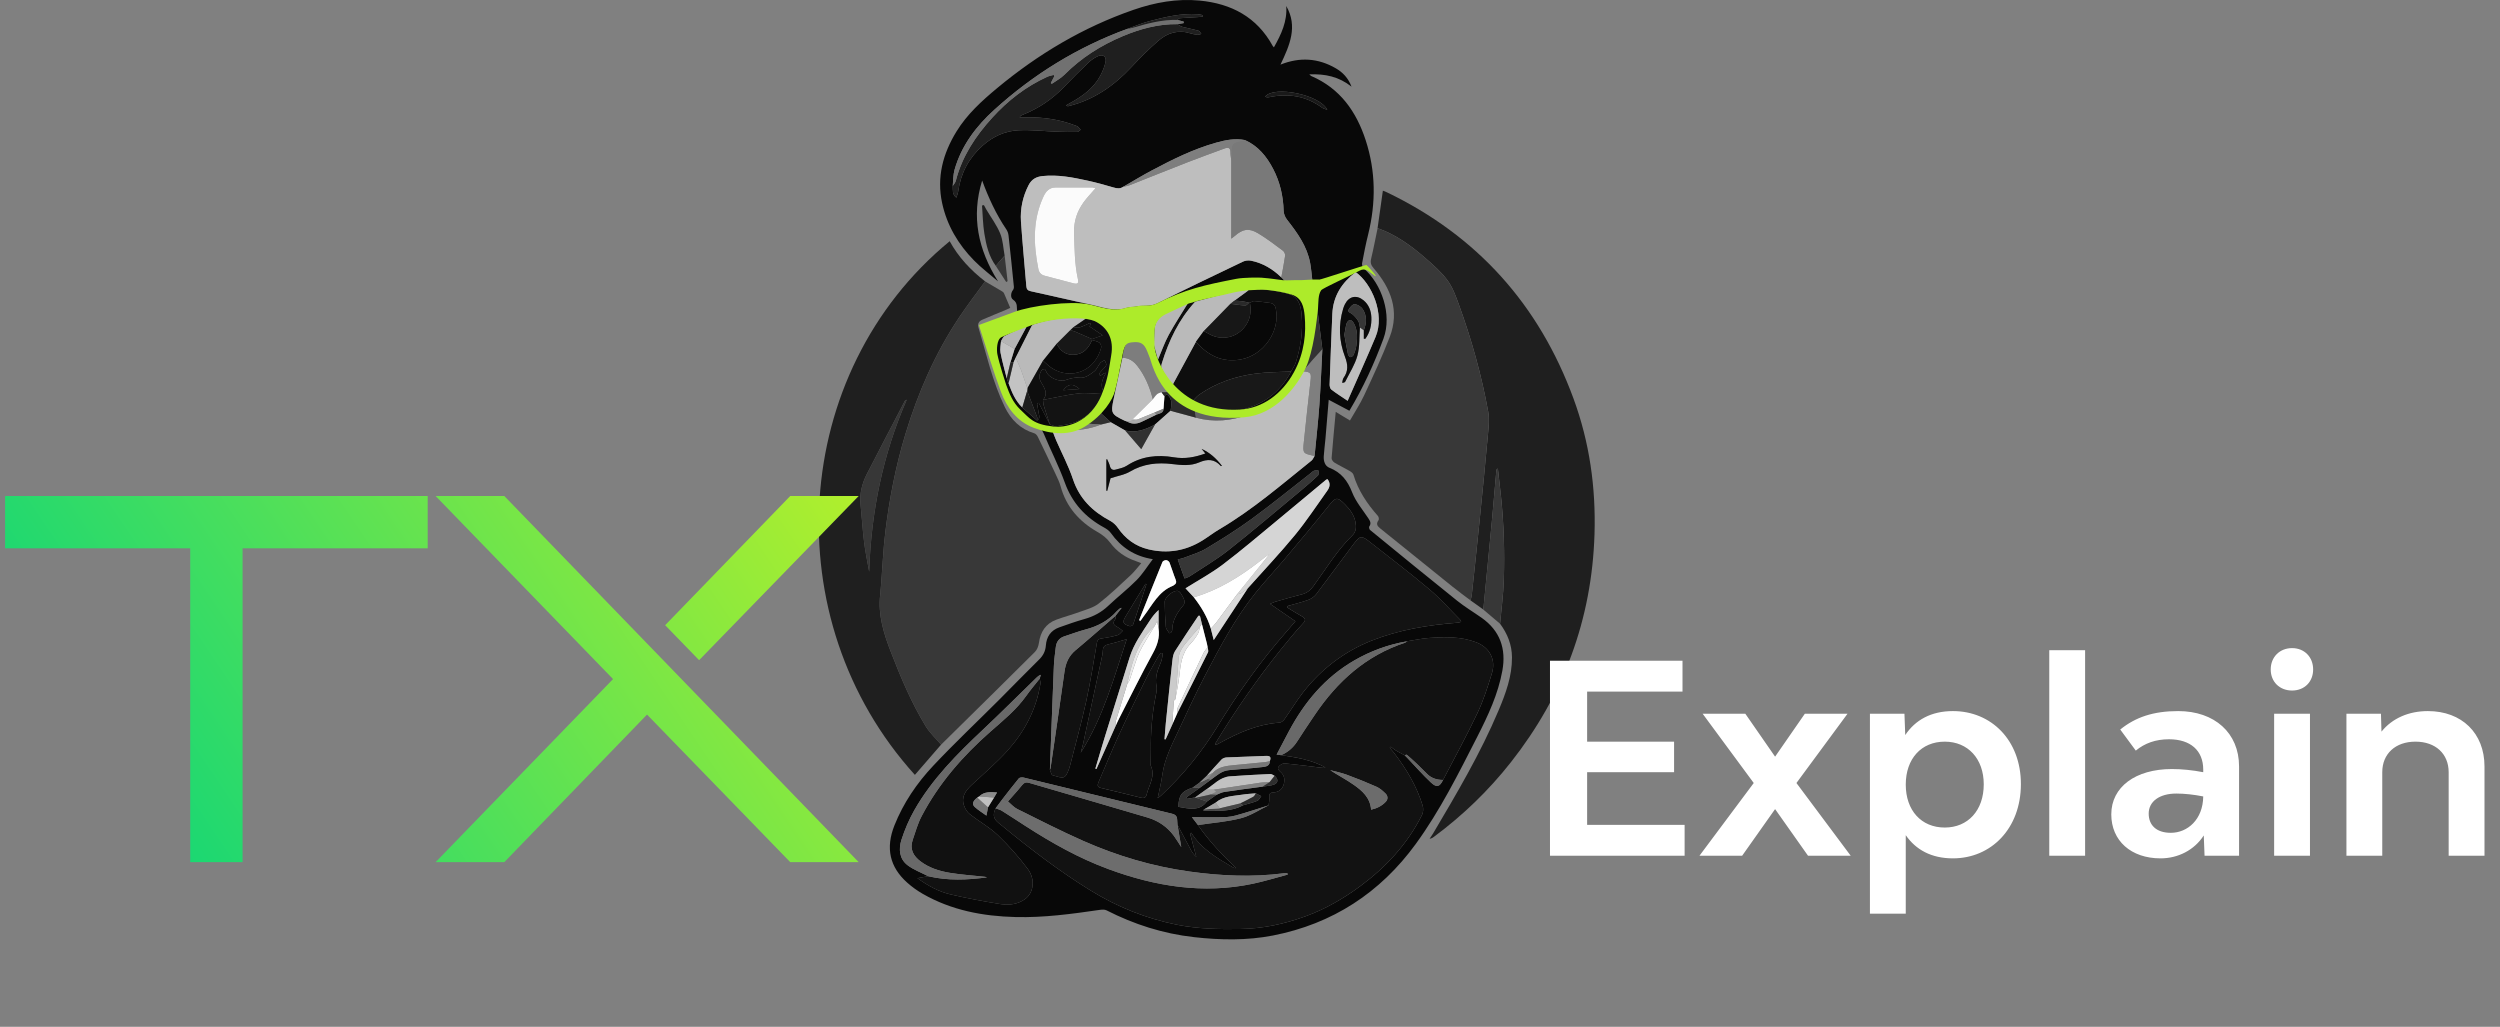 <svg width="168" height="69" viewBox="0 0 168 69" fill="none" xmlns="http://www.w3.org/2000/svg">
<rect x="0" y="0" width="168" height="69" fill="#808080" stroke="none"/>
<g style="mix-blend-mode:screen">
<path d="M77.472 37.576C76.248 37.388 75.337 36.784 74.647 35.816C74.538 35.663 74.364 35.542 74.196 35.45C72.942 34.77 72.052 33.803 71.557 32.434C71.152 31.315 70.602 30.248 70.142 29.148C70.033 28.888 69.901 28.72 69.642 28.603C68.574 28.119 67.864 27.27 67.47 26.201C66.964 24.828 66.55 23.421 66.099 22.027C66.082 21.977 66.082 21.922 66.065 21.813C66.821 21.531 67.575 21.25 68.363 20.957C68.3 20.69 68.423 20.368 68.083 20.142C67.885 20.01 67.921 19.673 68.075 19.485C68.12 19.43 68.14 19.333 68.132 19.26C68.018 18.113 67.9 16.968 67.773 15.823C67.758 15.687 67.709 15.539 67.633 15.426C66.939 14.403 66.429 13.293 66.001 12.131C65.255 14.549 65.725 16.768 67.068 18.906C66.529 18.442 65.954 18.012 65.457 17.505C64.392 16.421 63.633 15.141 63.311 13.646C62.937 11.913 63.364 10.32 64.276 8.836C64.989 7.676 65.984 6.774 67.014 5.917C69.762 3.635 72.79 1.831 76.176 0.659C77.611 0.162 79.089 -0.104 80.605 0.038C82.737 0.238 84.462 1.141 85.527 3.088C85.543 3.116 85.568 3.137 85.606 3.182C86.099 2.309 86.512 1.432 86.436 0.404C87.226 1.78 86.667 3.046 86.047 4.343C87.349 3.82 88.584 3.906 89.766 4.59C90.236 4.862 90.601 5.243 90.823 5.824C89.971 5.148 89.052 4.953 87.982 4.998C88.072 5.073 88.091 5.099 88.116 5.109C90.055 5.943 91.148 7.495 91.778 9.437C92.453 11.518 92.467 13.617 91.945 15.733C91.784 16.381 91.653 17.037 91.531 17.694C91.51 17.803 91.572 17.975 91.656 18.048C92.835 19.071 93.568 21.132 92.969 22.756C92.353 24.425 91.615 26.034 90.679 27.602C90.22 27.358 89.762 27.116 89.289 26.865C89.216 27.745 89.146 28.616 89.07 29.486C89.036 29.88 88.979 30.272 88.956 30.666C88.937 30.986 89.038 31.319 89.335 31.435C90.129 31.744 90.56 32.303 90.866 33.09C91.112 33.721 91.58 34.266 91.96 34.842C92.077 35.02 92.16 35.173 92.016 35.379C91.984 35.425 92.016 35.572 92.068 35.614C94.014 37.205 95.958 38.798 97.92 40.369C98.44 40.787 99.019 41.131 99.565 41.516C100.806 42.39 101.223 43.601 100.96 45.06C100.675 46.641 99.999 48.085 99.277 49.501C98.015 51.973 96.774 54.47 95.138 56.716C92.752 59.993 89.544 62.084 85.544 62.866C83.787 63.209 82.006 63.175 80.231 62.975C78.162 62.741 76.213 62.122 74.361 61.175C74.231 61.108 74.042 61.124 73.887 61.146C72.019 61.418 70.147 61.673 68.253 61.626C66.057 61.572 63.938 61.174 62.005 60.064C61.637 59.853 61.284 59.599 60.967 59.316C59.787 58.266 59.501 56.989 60.106 55.468C60.706 53.96 61.613 52.629 62.712 51.46C64.148 49.933 65.676 48.492 67.159 47.009C68.053 46.116 68.929 45.205 69.831 44.32C70.106 44.05 70.253 43.757 70.282 43.376C70.326 42.789 70.615 42.361 71.182 42.159C71.748 41.959 72.315 41.756 72.892 41.594C73.497 41.425 74.019 41.143 74.478 40.708C75.099 40.119 75.781 39.591 76.382 38.983C76.785 38.574 77.094 38.07 77.472 37.574V37.576ZM80.606 52.599C80.454 52.708 80.303 52.817 80.151 52.926C79.414 53.167 79.198 53.45 79.191 54.222C79.367 54.251 79.548 54.284 79.729 54.312C80.261 54.394 80.751 54.344 81.101 53.865L81.757 53.404C81.931 53.34 82.1 53.243 82.281 53.216C83.135 53.086 83.992 52.976 84.847 52.859C85.111 52.815 85.393 52.813 85.635 52.714C85.911 52.602 85.9 52.333 85.65 52.136C85.556 52.093 85.459 52.009 85.368 52.013C84.46 52.055 83.553 52.103 82.647 52.171C81.978 52.221 81.557 52.743 81.033 53.068C80.791 53.241 80.549 53.415 80.306 53.588C80.13 53.619 79.954 53.651 79.778 53.682C79.767 53.644 79.755 53.605 79.743 53.567C80.041 53.355 80.339 53.144 80.637 52.933C80.879 52.757 81.12 52.58 81.361 52.404C81.744 52.135 82.087 51.792 82.592 51.752C82.886 51.729 83.18 51.7 83.475 51.673C83.954 51.631 84.435 51.6 84.912 51.538C85.122 51.51 85.335 51.43 85.332 51.147C85.425 50.902 85.378 50.782 85.08 50.796C84.195 50.838 83.309 50.857 82.424 50.898C82.307 50.904 82.163 50.959 82.084 51.042C81.744 51.397 81.423 51.77 81.095 52.136C80.932 52.29 80.768 52.444 80.604 52.598L80.606 52.599ZM77.728 27.856C77.93 27.78 78.184 27.769 78.191 27.464C78.211 27.186 78.231 26.907 78.252 26.629C78.38 26.452 78.481 26.525 78.579 26.662C78.792 26.961 78.712 27.284 78.66 27.605C78.313 27.914 77.965 28.222 77.618 28.53C76.988 28.856 76.346 29.119 75.614 28.929C75.289 28.743 74.963 28.557 74.638 28.371C74.412 28.163 74.184 27.955 73.939 27.73C73.659 27.947 73.325 28.205 72.991 28.464C72.549 28.614 72.108 28.763 71.665 28.913H70.713C70.815 29.178 70.885 29.383 70.972 29.581C71.353 30.455 71.805 31.305 72.106 32.205C72.543 33.516 73.422 34.371 74.6 34.995C74.801 35.102 74.99 35.278 75.12 35.466C75.627 36.204 76.297 36.703 77.165 36.912C78.453 37.222 79.668 37.023 80.794 36.326C81.186 36.084 81.549 35.797 81.946 35.565C84.178 34.252 86.128 32.561 88.138 30.95C88.229 30.876 88.274 30.743 88.341 30.639C88.45 29.494 88.58 28.35 88.663 27.203C88.752 25.957 88.797 24.709 88.862 23.462L88.501 20.585C88.456 20.585 88.41 20.587 88.365 20.587C88.293 21.081 88.225 21.575 88.147 22.068C87.99 23.064 87.9 24.079 87.363 24.973C86.832 25.929 86.056 26.641 85.138 27.213C84.74 27.183 84.451 27.386 84.196 27.659C84.15 27.681 84.104 27.704 84.058 27.727C83.777 27.774 83.497 27.821 83.215 27.868C83.168 27.779 83.121 27.69 83.074 27.601C84.734 27.323 85.977 26.461 86.764 24.961C86.872 24.758 87.012 24.566 87.081 24.351C87.41 23.317 87.568 22.253 87.472 21.172C87.42 20.593 87.293 19.971 86.631 19.766C86.103 19.602 85.547 19.512 84.997 19.452C84.581 19.407 84.154 19.464 83.732 19.475C83.419 19.522 83.1 19.545 82.795 19.621C81.963 19.828 81.137 20.058 80.308 20.279C80.153 20.302 79.997 20.326 79.842 20.349C79.335 20.584 78.824 20.81 78.324 21.058C77.893 21.271 77.62 21.613 77.591 22.112C77.57 22.462 77.56 22.812 77.545 23.163C77.523 23.281 77.518 23.407 77.474 23.516C77.419 23.654 77.332 23.779 77.259 23.91C77.207 23.778 77.156 23.646 77.104 23.515C76.906 23.025 76.69 22.881 76.212 22.916C75.733 22.952 75.646 23.037 75.509 23.621C75.477 23.759 75.458 23.901 75.433 24.041C75.236 24.958 75.04 25.875 74.843 26.792C74.634 27.763 74.668 27.835 75.567 28.264C75.625 28.292 75.689 28.308 75.75 28.33C76.059 28.517 76.377 28.499 76.692 28.356C77.04 28.197 77.382 28.022 77.727 27.854L77.728 27.856ZM65.804 53.518C65.762 53.544 65.721 53.57 65.679 53.596C65.374 53.818 65.298 54.044 65.506 54.231C65.741 54.444 66.017 54.612 66.288 54.809C66.332 54.584 66.364 54.416 66.396 54.247C66.531 54.03 66.666 53.813 66.8 53.596C66.859 53.495 66.917 53.395 67.001 53.253C66.541 53.222 66.136 53.191 65.804 53.518ZM80.916 54.393C80.9 54.406 80.867 54.426 80.869 54.432C80.879 54.457 80.899 54.497 80.915 54.497C81.803 54.483 82.706 54.568 83.53 54.115C83.851 54.019 84.18 53.943 84.489 53.817C84.602 53.772 84.668 53.611 84.756 53.503C84.635 53.44 84.513 53.377 84.392 53.313C84.099 53.34 83.803 53.35 83.514 53.397C82.886 53.499 82.222 53.486 81.695 53.933C81.435 54.086 81.175 54.239 80.915 54.392L80.916 54.393ZM68.182 23.447C68.452 22.948 68.721 22.448 69.035 21.865C68.484 22.12 67.987 22.337 67.507 22.585C67.398 22.641 67.346 22.808 67.268 22.924C67.254 23.184 67.188 23.453 67.235 23.701C67.345 24.28 67.509 24.849 67.652 25.421C67.693 25.532 67.733 25.643 67.774 25.753C67.989 26.35 68.229 26.932 68.698 27.383C69.03 27.677 69.362 27.971 69.693 28.265C69.963 28.087 69.796 27.848 69.777 27.634C69.761 27.459 69.719 27.287 69.688 27.114C69.727 27.1 69.766 27.087 69.805 27.074C69.899 27.259 69.993 27.445 70.089 27.63C70.242 27.928 70.396 28.226 70.551 28.524C70.695 28.567 70.849 28.665 70.982 28.643C71.441 28.568 71.922 28.515 72.344 28.335C73.182 27.977 73.729 27.296 74.111 26.479C74.132 26.435 74.154 26.391 74.176 26.347C74.213 26.268 74.267 26.193 74.285 26.11C74.459 25.319 74.649 24.531 74.791 23.734C74.981 22.674 74.447 21.827 73.435 21.517C73.288 21.473 73.138 21.439 72.989 21.4C72.951 21.383 72.912 21.353 72.872 21.35C71.722 21.266 70.602 21.432 69.509 21.785C69.433 21.809 69.347 21.869 69.312 21.937C68.953 22.636 68.604 23.339 68.252 24.041C68.201 24.151 68.152 24.26 68.102 24.37C68.035 24.364 67.968 24.36 67.902 24.355C67.995 24.052 68.089 23.75 68.182 23.447ZM77.856 42.246V40.993C77.618 41.215 77.441 41.437 77.287 41.674C76.769 42.473 76.201 43.245 75.912 44.171C75.368 45.917 74.82 47.661 74.279 49.408C74.048 50.153 73.831 50.902 73.607 51.65C73.631 51.659 73.656 51.668 73.681 51.678C74.103 50.728 74.526 49.78 74.949 48.831C75.035 48.645 75.114 48.457 75.207 48.276C75.963 46.802 76.697 45.316 77.491 43.862C77.778 43.338 77.938 42.831 77.856 42.245V42.246ZM78.773 48.699C78.888 48.439 79.003 48.178 79.119 47.917C79.808 46.556 80.5 45.196 81.18 43.829C81.222 43.744 81.166 43.609 81.155 43.498C81.139 43.416 81.127 43.333 81.107 43.252C80.994 42.806 80.879 42.361 80.765 41.915C80.722 41.737 80.678 41.558 80.634 41.38C80.6 41.38 80.566 41.38 80.532 41.379C80.004 42.172 79.467 42.958 78.958 43.762C78.847 43.937 78.809 44.173 78.785 44.386C78.629 45.793 78.485 47.201 78.341 48.609C78.305 48.964 78.282 49.32 78.253 49.676C78.278 49.679 78.303 49.683 78.328 49.685C78.477 49.356 78.625 49.028 78.773 48.699L78.773 48.699ZM81.368 42.243C81.437 42.511 81.505 42.779 81.564 43.011C82.328 41.851 83.094 40.686 83.86 39.523C84.918 38.337 86.012 37.183 87.021 35.956C87.8 35.011 88.474 33.977 89.19 32.98C89.369 32.73 89.421 32.468 89.206 32.2C89.162 32.22 89.128 32.226 89.105 32.246C88 33.165 86.899 34.089 85.79 35.002C84.588 35.993 83.404 37.008 82.163 37.946C81.381 38.537 80.507 39.006 79.666 39.535C79.84 39.722 80.033 39.93 80.225 40.138C80.72 40.777 81.136 41.46 81.368 42.243H81.368ZM79.12 1.341C79.172 1.3 79.221 1.229 79.275 1.225C79.68 1.192 80.084 1.175 80.488 1.15C80.6 1.143 80.712 1.13 80.824 1.12L80.832 1.018C80.716 0.996 80.601 0.962 80.485 0.954C79.372 0.883 78.303 1.144 77.242 1.421C76.737 1.553 76.252 1.764 75.758 1.939C72.421 3.16 69.451 4.992 66.822 7.373C65.595 8.484 64.61 9.782 64.147 11.406C64.048 11.754 64.062 12.133 64.024 12.498C64.048 12.755 63.961 13.045 64.268 13.284C64.318 13.115 64.373 12.989 64.392 12.857C64.564 11.634 65.105 10.615 66.031 9.789C66.722 9.172 67.534 8.804 68.436 8.756C69.304 8.71 70.18 8.82 71.054 8.852C71.5 8.869 71.947 8.874 72.394 8.866C72.47 8.865 72.544 8.771 72.62 8.72C72.558 8.649 72.504 8.571 72.433 8.511C72.385 8.47 72.315 8.455 72.254 8.431C71.228 8.032 70.158 7.882 69.063 7.879C68.895 7.879 68.727 7.879 68.522 7.879C68.573 7.808 68.582 7.785 68.598 7.776C68.646 7.749 68.695 7.724 68.746 7.704C69.79 7.286 70.703 6.676 71.484 5.863C72.024 5.301 72.576 4.749 73.139 4.211C73.326 4.033 73.551 3.876 73.787 3.773C74.135 3.622 74.373 3.813 74.29 4.179C74.221 4.485 74.1 4.788 73.953 5.066C73.494 5.937 72.729 6.482 71.888 6.937C71.802 6.983 71.719 7.034 71.636 7.082C71.707 7.136 71.751 7.145 71.791 7.135C73.492 6.721 74.855 5.77 76.035 4.507C76.617 3.884 77.22 3.273 77.866 2.719C78.467 2.203 79.184 1.989 79.985 2.238C80.142 2.287 80.306 2.322 80.469 2.338C80.552 2.347 80.642 2.301 80.729 2.28C80.666 2.205 80.616 2.085 80.539 2.064C80.181 1.963 79.813 1.899 79.454 1.803C79.335 1.771 79.233 1.684 79.123 1.622C79.262 1.599 79.402 1.576 79.541 1.553L79.544 1.452C79.403 1.415 79.262 1.378 79.121 1.341H79.12ZM74.965 41.381C75.096 41.211 75.227 41.041 75.374 40.851C75.321 40.859 75.296 40.855 75.284 40.866C75.2 40.936 75.11 41.002 75.037 41.084C74.471 41.723 73.754 42.091 72.937 42.306C72.461 42.431 71.999 42.61 71.529 42.761C71.174 42.875 70.992 43.129 70.949 43.486C70.898 43.911 70.837 44.335 70.82 44.762C70.724 47.085 70.641 49.408 70.553 51.731C70.613 51.858 70.648 52.073 70.737 52.098C71.462 52.305 71.57 52.413 71.847 51.641C71.876 51.558 71.901 51.474 71.923 51.389C72.282 49.975 72.675 48.569 72.989 47.145C73.276 45.841 73.483 44.518 73.711 43.201C73.75 42.977 73.859 42.927 74.059 42.899C74.414 42.848 74.768 42.779 75.111 42.677C75.239 42.639 75.334 42.49 75.444 42.393C75.346 42.318 75.255 42.23 75.147 42.172C74.901 42.039 74.697 41.909 74.952 41.602C74.99 41.556 74.962 41.456 74.964 41.38L74.965 41.381ZM67.305 53.78C67.171 53.96 67.037 54.139 66.904 54.318C66.867 54.418 66.817 54.516 66.798 54.619C66.715 55.064 67.051 55.254 67.33 55.484C69.229 57.047 71.179 58.538 73.276 59.833C75.081 60.947 77.009 61.721 79.086 62.142C80.495 62.426 81.917 62.45 83.345 62.429C84.865 62.407 86.329 62.089 87.749 61.569C89.066 61.087 90.27 60.391 91.399 59.559C93.147 58.269 94.588 56.712 95.563 54.756C95.649 54.584 95.661 54.327 95.605 54.14C95.205 52.832 94.511 51.678 93.684 50.598C93.592 50.478 93.49 50.366 93.393 50.25C93.416 50.227 93.441 50.205 93.465 50.181C93.573 50.264 93.675 50.357 93.792 50.426C93.99 50.544 94.197 50.647 94.4 50.757C94.461 50.819 94.523 50.88 94.583 50.943C95.108 51.494 95.609 52.071 96.165 52.589C96.551 52.949 96.744 52.877 96.974 52.414C97.747 50.923 98.559 49.451 99.277 47.934C99.689 47.065 99.987 46.135 100.266 45.212C100.534 44.324 100.093 43.512 99.22 43.171C98.19 42.769 97.109 42.794 96.034 42.871C95.534 42.907 95.04 43.019 94.543 43.097C93.286 43.314 92.108 43.746 91.003 44.384C89.047 45.515 87.665 47.174 86.615 49.139C86.344 49.648 86.078 50.16 85.789 50.709C85.927 50.726 86.01 50.736 86.093 50.747C87.12 50.897 88.145 51.058 89.07 51.577C88.975 51.608 88.89 51.603 88.806 51.592C87.981 51.491 87.156 51.379 86.329 51.299C86.204 51.287 86.034 51.396 85.941 51.499C85.806 51.648 85.928 51.766 86.055 51.877C86.316 52.105 86.358 52.402 86.264 52.72C86.165 53.051 85.924 53.231 85.587 53.251C85.364 53.263 85.278 53.326 85.303 53.566C85.322 53.746 85.269 53.934 85.249 54.118C84.698 54.294 84.151 54.48 83.596 54.642C83.223 54.751 82.842 54.881 82.459 54.901C81.685 54.941 80.907 54.913 80.097 54.913C80.229 55.084 80.365 55.263 80.502 55.442C81.236 56.509 82.125 57.44 83.064 58.336C82.987 58.343 82.926 58.331 82.874 58.301C81.809 57.676 80.73 57.066 80.053 55.96C80.025 55.976 79.997 55.993 79.97 56.009C80.11 56.533 80.25 57.057 80.391 57.58C80.227 57.441 80.117 57.28 80.025 57.11C79.723 56.553 79.428 55.993 79.129 55.435C79.122 55.325 79.11 55.216 79.108 55.106C79.103 54.867 79.009 54.743 78.754 54.681C75.43 53.877 72.109 53.059 68.786 52.252C68.687 52.228 68.519 52.244 68.465 52.309C68.067 52.79 67.689 53.287 67.306 53.779L67.305 53.78ZM83.659 9.412C82.998 9.282 82.363 9.408 81.728 9.586C80.196 10.015 78.785 10.719 77.39 11.459C76.743 11.802 76.118 12.185 75.482 12.55C75.277 12.697 75.068 12.669 74.836 12.601C74.258 12.431 73.677 12.269 73.089 12.14C72.093 11.92 71.092 11.725 70.06 11.832C69.63 11.876 69.321 12.053 69.12 12.445C68.726 13.218 68.551 14.041 68.609 14.897C68.708 16.342 68.851 17.784 68.97 19.227C68.987 19.428 69.05 19.526 69.273 19.572C70.59 19.853 71.897 20.176 73.216 20.446C74.04 20.616 74.852 20.975 75.727 20.678C75.921 20.613 76.142 20.638 76.344 20.594C76.81 20.491 77.291 20.619 77.759 20.384C79.67 19.427 81.6 18.505 83.528 17.582C83.682 17.508 83.891 17.484 84.058 17.517C84.855 17.674 85.525 18.079 86.105 18.64C86.226 18.744 86.343 18.93 86.47 18.937C87.025 18.97 87.582 18.952 88.201 18.952C88.145 18.485 88.118 18.082 88.045 17.688C87.836 16.545 87.176 15.642 86.482 14.754C86.359 14.596 86.265 14.369 86.26 14.171C86.234 13.176 86.014 12.232 85.555 11.352C85.121 10.518 84.546 9.809 83.659 9.412H83.659ZM62.376 58.881C62.146 58.923 61.916 58.964 61.651 59.012C62.339 59.508 63.06 59.911 63.862 60.1C64.98 60.363 66.112 60.574 67.246 60.757C67.803 60.847 68.382 60.767 68.859 60.437C69.462 60.02 69.597 59.108 69.068 58.396C68.463 57.582 67.779 56.814 67.046 56.113C66.488 55.58 65.788 55.198 65.176 54.718C64.999 54.58 64.858 54.352 64.783 54.136C64.579 53.551 64.889 53.131 65.294 52.751C66.108 51.987 66.969 51.263 67.712 50.435C68.859 49.157 69.641 47.666 69.917 45.945C69.934 45.837 69.886 45.718 69.868 45.604C69.894 45.519 69.918 45.433 69.944 45.348C69.81 45.393 69.73 45.463 69.653 45.538C68.457 46.702 67.276 47.883 66.06 49.027C64.319 50.665 62.635 52.352 61.441 54.449C61.086 55.072 60.8 55.749 60.579 56.432C60.38 57.051 60.427 57.718 60.997 58.147C61.408 58.456 61.912 58.64 62.375 58.88L62.376 58.881ZM86.526 40.725C86.519 40.758 86.512 40.793 86.505 40.826C86.82 41.017 87.13 41.221 87.454 41.397C87.696 41.529 87.795 41.645 87.564 41.889C87.262 42.206 86.981 42.544 86.7 42.881C85.059 44.849 83.57 46.928 82.203 49.094C82.013 49.394 81.832 49.697 81.646 49.999C81.669 50.02 81.691 50.042 81.713 50.064C81.803 50.017 81.895 49.97 81.984 49.92C83.236 49.236 84.522 48.66 85.974 48.563C86.092 48.555 86.236 48.447 86.309 48.344C86.735 47.745 87.113 47.111 87.564 46.532C88.791 44.959 90.33 43.78 92.189 43.044C94.043 42.311 95.988 42 97.965 41.845C98.036 41.839 98.104 41.81 98.191 41.788C98.161 41.724 98.152 41.677 98.124 41.649C97.444 40.966 96.803 40.234 96.069 39.614C94.795 38.538 93.466 37.528 92.156 36.498C91.455 35.947 91.425 35.946 90.888 36.658C90.068 37.744 89.272 38.849 88.448 39.932C88.319 40.101 88.11 40.242 87.909 40.316C87.458 40.479 86.988 40.591 86.526 40.725ZM85.35 40.582C85.545 40.502 85.631 40.456 85.722 40.431C86.303 40.265 86.882 40.091 87.468 39.946C87.807 39.861 88.043 39.686 88.252 39.401C89.1 38.242 89.838 36.998 90.876 35.984C91.131 35.734 91.153 35.424 91.091 35.097C90.999 34.612 90.72 34.233 90.383 33.895C89.855 33.363 89.752 33.408 89.286 33.993C88.331 35.194 87.341 36.367 86.353 37.541C85.704 38.313 85.011 39.049 84.38 39.834C83.004 41.547 81.977 43.48 80.969 45.42C80.347 46.618 79.779 47.845 79.209 49.069C78.755 50.042 78.252 50.997 78.106 52.088C78.04 52.581 77.912 53.065 77.796 53.633C77.918 53.544 77.972 53.512 78.017 53.47C79.492 52.091 80.756 50.55 81.814 48.821C83.174 46.6 84.678 44.475 86.396 42.511C86.616 42.26 86.832 42.004 87.053 41.748C86.493 41.364 85.964 41.001 85.351 40.581L85.35 40.582ZM78.144 43.918C78.1 43.904 78.055 43.89 78.011 43.877C77.948 43.962 77.874 44.041 77.823 44.132C77.545 44.631 77.254 45.123 77.001 45.635C76.385 46.885 75.77 48.137 75.188 49.403C74.706 50.45 74.275 51.52 73.815 52.577C73.723 52.789 73.759 52.898 73.995 52.954C74.892 53.165 75.787 53.385 76.682 53.608C76.884 53.659 77.009 53.591 77.054 53.398C77.203 52.754 77.674 52.154 77.326 51.441C77.314 51.414 77.327 51.376 77.328 51.343C77.332 51.017 77.342 50.69 77.338 50.364C77.326 49.197 77.421 48.042 77.639 46.895C77.688 46.637 77.768 46.36 77.719 46.114C77.599 45.522 77.793 45.014 78.016 44.494C78.092 44.317 78.103 44.111 78.143 43.919L78.144 43.918ZM91.102 18.288C90.164 19.002 89.587 19.903 89.534 21.093C89.463 22.673 89.405 24.254 89.352 25.833C89.348 25.949 89.385 26.116 89.466 26.178C89.79 26.429 90.139 26.649 90.562 26.936C91.206 25.465 91.846 24.059 92.442 22.636C93.086 21.095 92.168 19.035 91.102 18.287V18.288ZM79.603 38.875C79.743 38.817 79.852 38.791 79.939 38.733C80.817 38.152 81.733 37.619 82.557 36.969C84.218 35.657 85.831 34.283 87.46 32.931C87.84 32.615 88.213 32.292 88.57 31.951C88.631 31.892 88.595 31.732 88.604 31.618C88.504 31.621 88.395 31.601 88.305 31.633C88.217 31.664 88.145 31.745 88.068 31.807C86.752 32.832 85.459 33.89 84.114 34.873C83.132 35.591 82.095 36.237 81.052 36.864C80.598 37.137 80.068 37.283 79.57 37.481C79.45 37.528 79.32 37.55 79.145 37.597C79.301 38.032 79.446 38.437 79.603 38.875ZM72.625 50.583C74.141 48.194 74.873 45.499 75.716 42.952C75.341 43.06 74.919 43.197 74.489 43.298C74.263 43.351 74.132 43.446 74.114 43.68C74.104 43.8 74.097 43.922 74.072 44.04C73.647 46.014 73.22 47.988 72.79 49.961C72.745 50.17 72.68 50.375 72.625 50.583ZM76.547 41.675C76.577 41.692 76.607 41.709 76.638 41.725C76.713 41.616 76.785 41.504 76.866 41.399C77.443 40.645 77.858 39.737 78.827 39.361C78.847 39.353 78.863 39.336 78.881 39.324C79.034 39.233 79.076 39.128 79.001 38.945C78.85 38.571 78.739 38.181 78.592 37.804C78.562 37.729 78.45 37.647 78.37 37.64C78.287 37.634 78.145 37.694 78.117 37.762C77.586 39.063 77.068 40.37 76.547 41.675ZM78.578 42.554C78.614 42.541 78.651 42.529 78.688 42.516C78.717 42.46 78.77 42.405 78.771 42.349C78.782 41.669 79.121 41.144 79.542 40.649C79.602 40.578 79.611 40.42 79.58 40.323C79.527 40.159 79.432 40.005 79.336 39.859C79.293 39.792 79.213 39.717 79.142 39.708C78.827 39.664 78.264 40.138 78.268 40.458C78.276 41.016 78.296 41.575 78.345 42.131C78.358 42.278 78.496 42.413 78.578 42.554V42.554ZM77.042 39.258C77.021 39.249 77.001 39.24 76.98 39.231C76.534 39.959 76.083 40.683 75.646 41.416C75.404 41.82 75.451 41.933 75.909 42.078C75.974 42.098 76.126 42.03 76.146 41.972C76.454 41.071 76.746 40.165 77.042 39.259V39.258ZM85.02 6.49C85.078 6.517 85.106 6.539 85.136 6.541C85.19 6.544 85.245 6.54 85.298 6.529C86.585 6.257 87.776 6.449 88.851 7.242C88.93 7.301 89.04 7.319 89.194 7.379C88.691 6.358 85.622 5.738 85.02 6.49Z" fill="#080808"/>
<path d="M66.197 18.908C66.584 19.135 66.973 19.36 67.359 19.591C67.402 19.616 67.447 19.658 67.467 19.703C67.604 20.015 67.735 20.329 67.888 20.69C67.833 20.715 67.723 20.769 67.609 20.817C67.075 21.04 66.536 21.257 66.005 21.488C65.791 21.581 65.678 21.755 65.749 21.995C66.285 23.802 66.695 25.654 67.526 27.361C67.941 28.212 68.575 28.841 69.513 29.121C69.607 29.15 69.698 29.266 69.745 29.363C70.153 30.202 70.554 31.044 70.95 31.889C71.07 32.147 71.199 32.407 71.273 32.68C71.652 34.067 72.528 35.05 73.749 35.747C74.089 35.941 74.375 36.161 74.612 36.48C75.048 37.066 75.63 37.473 76.328 37.705C76.431 37.74 76.531 37.782 76.694 37.845C76.448 38.127 76.243 38.407 75.993 38.639C75.285 39.296 74.587 39.97 73.826 40.562C73.47 40.84 72.985 40.963 72.547 41.123C72.033 41.313 71.501 41.451 70.989 41.641C70.268 41.909 69.916 42.461 69.814 43.212C69.784 43.423 69.691 43.666 69.545 43.811C67.781 45.573 66.002 47.32 64.227 49.07C63.898 49.393 63.571 49.716 63.243 50.039C62.895 49.632 62.486 49.261 62.211 48.809C61.261 47.247 60.547 45.567 59.887 43.864C59.399 42.606 58.989 41.339 59.15 39.959C59.177 39.72 59.194 39.478 59.213 39.238C59.306 38.058 59.356 36.872 59.501 35.697C59.773 33.492 60.196 31.317 60.842 29.185C61.688 26.391 62.841 23.741 64.467 21.311C65.015 20.49 65.62 19.707 66.198 18.907L66.197 18.908Z" fill="#383838"/>
<path d="M92.573 15.332C92.691 14.502 92.808 13.671 92.929 12.812C93.009 12.845 93.109 12.879 93.203 12.925C99.266 15.838 103.424 20.484 105.74 26.785C106.819 29.723 107.248 32.771 107.151 35.9C106.972 41.634 105.069 46.733 101.528 51.227C100.033 53.127 98.303 54.791 96.362 56.233C96.283 56.292 96.2 56.345 96.067 56.368C96.144 56.251 96.226 56.138 96.298 56.018C97.889 53.326 99.485 50.636 100.702 47.746C101.183 46.604 101.615 45.443 101.605 44.167C101.598 43.316 101.298 42.585 100.805 41.916C100.892 40.935 101.027 39.955 101.058 38.973C101.118 37.097 101.062 35.221 100.867 33.351C100.803 32.728 100.728 32.107 100.658 31.484C100.586 31.522 100.561 31.559 100.557 31.598C100.463 32.657 100.376 33.717 100.278 34.776C100.182 35.823 100.078 36.87 99.976 37.917C99.878 38.932 99.778 39.947 99.679 40.961C99.389 40.754 99.1 40.547 98.811 40.34C98.841 40.236 98.887 40.134 98.898 40.029C99.075 38.394 99.251 36.758 99.416 35.123C99.619 33.115 99.819 31.108 100.001 29.099C100.045 28.623 100.091 28.126 100.007 27.662C99.562 25.204 98.886 22.805 98.034 20.458C97.83 19.897 97.618 19.308 97.27 18.837C96.858 18.279 96.317 17.808 95.789 17.348C94.827 16.508 93.796 15.764 92.575 15.332H92.573Z" fill="#1F1F1F"/>
<path d="M92.575 15.332C93.796 15.764 94.827 16.509 95.789 17.348C96.316 17.808 96.858 18.279 97.269 18.837C97.618 19.308 97.83 19.896 98.033 20.458C98.886 22.805 99.562 25.204 100.007 27.661C100.091 28.125 100.044 28.622 100.001 29.099C99.818 31.108 99.619 33.115 99.416 35.122C99.251 36.759 99.074 38.393 98.898 40.028C98.887 40.134 98.84 40.236 98.811 40.34C98.401 40.029 97.985 39.728 97.585 39.406C95.984 38.12 94.392 36.823 92.789 35.541C92.575 35.369 92.436 35.23 92.638 34.958C92.68 34.902 92.654 34.738 92.6 34.677C91.872 33.855 91.27 32.962 90.95 31.896C90.918 31.791 90.784 31.699 90.676 31.637C90.344 31.445 89.995 31.281 89.668 31.081C89.577 31.026 89.477 30.882 89.484 30.785C89.563 29.769 89.662 28.754 89.761 27.679C90.088 27.877 90.391 28.061 90.717 28.258C91.043 27.685 91.403 27.144 91.674 26.561C92.274 25.268 92.88 23.974 93.391 22.645C94.064 20.891 93.475 19.375 92.312 18.03C92.133 17.822 92.075 17.657 92.139 17.391C92.303 16.709 92.432 16.019 92.575 15.333L92.575 15.332Z" fill="#383838"/>
<path d="M60.933 26.859C59.311 30.582 58.542 34.423 58.408 38.419C58.293 37.766 58.151 37.115 58.07 36.456C57.965 35.609 57.916 34.755 57.828 33.904C57.752 33.167 57.931 32.483 58.261 31.84C59.1 30.2 59.957 28.569 60.808 26.936C60.817 26.92 60.843 26.913 60.933 26.858L60.933 26.859Z" fill="#373737"/>
<path d="M66.197 18.907C65.618 19.707 65.014 20.491 64.465 21.311C62.84 23.741 61.687 26.391 60.84 29.184C60.193 31.316 59.771 33.492 59.499 35.697C59.354 36.871 59.306 38.057 59.212 39.238C59.193 39.479 59.176 39.72 59.148 39.959C58.987 41.338 59.398 42.606 59.886 43.864C60.546 45.566 61.258 47.246 62.21 48.809C62.484 49.26 62.894 49.631 63.241 50.039C62.654 50.717 62.067 51.394 61.48 52.072C52.026 41.627 53.075 25.047 63.819 16.21C64.41 17.288 65.233 18.16 66.197 18.907H66.197ZM60.934 26.858C60.843 26.913 60.817 26.919 60.808 26.935C59.957 28.569 59.101 30.2 58.261 31.839C57.931 32.483 57.752 33.166 57.828 33.904C57.916 34.754 57.965 35.608 58.07 36.456C58.152 37.114 58.293 37.765 58.408 38.419C58.542 34.423 59.311 30.581 60.933 26.859L60.934 26.858Z" fill="#1F1F1F"/>
<path d="M99.677 40.962C99.777 39.947 99.876 38.933 99.974 37.917C100.076 36.87 100.18 35.823 100.276 34.776C100.373 33.717 100.462 32.658 100.556 31.599C100.559 31.56 100.585 31.522 100.656 31.484C100.727 32.107 100.801 32.729 100.866 33.352C101.06 35.221 101.116 37.097 101.057 38.973C101.026 39.956 100.891 40.935 100.803 41.916C100.427 41.598 100.052 41.28 99.677 40.962H99.677Z" fill="#373737"/>
<path d="M66.916 17.864C66.446 17.217 66.271 16.458 66.148 15.694C66.049 15.074 66.04 14.439 65.992 13.811C66.034 13.801 66.076 13.791 66.119 13.782C66.172 13.881 66.223 13.981 66.279 14.078C66.597 14.613 66.978 15.122 67.213 15.691C67.403 16.149 67.418 16.68 67.511 17.179C67.313 17.407 67.115 17.636 66.916 17.864H66.916Z" fill="#1E1E1E"/>
<path d="M66.916 17.865C67.115 17.637 67.313 17.408 67.512 17.18C67.578 17.752 67.644 18.323 67.709 18.895C67.678 18.915 67.647 18.934 67.617 18.952C67.384 18.59 67.15 18.227 66.916 17.865Z" fill="#373737"/>
<path d="M85.248 54.118C85.268 53.934 85.32 53.746 85.302 53.566C85.276 53.326 85.363 53.263 85.586 53.25C85.923 53.231 86.164 53.05 86.263 52.719C86.357 52.402 86.315 52.104 86.054 51.877C85.927 51.766 85.805 51.648 85.94 51.499C86.033 51.395 86.203 51.286 86.328 51.298C87.155 51.378 87.98 51.491 88.805 51.592C88.889 51.602 88.975 51.607 89.069 51.576C88.144 51.058 87.12 50.896 86.092 50.746C86.547 50.547 86.906 50.243 87.175 49.818C87.551 49.224 87.948 48.643 88.34 48.059C89.859 45.8 91.788 44.055 94.421 43.188C94.467 43.173 94.502 43.127 94.542 43.096C95.039 43.018 95.533 42.906 96.033 42.87C97.109 42.793 98.189 42.768 99.219 43.17C100.092 43.511 100.533 44.322 100.265 45.211C99.986 46.134 99.688 47.063 99.276 47.932C98.558 49.45 97.746 50.922 96.973 52.413C96.575 52.412 96.213 52.307 95.919 52.026C95.681 51.798 95.455 51.558 95.216 51.331C94.993 51.12 94.763 50.916 94.531 50.717C94.512 50.7 94.444 50.742 94.399 50.756C94.196 50.646 93.989 50.543 93.791 50.425C93.674 50.356 93.572 50.263 93.464 50.18C93.44 50.203 93.415 50.226 93.392 50.249C93.489 50.365 93.591 50.477 93.683 50.597C94.51 51.677 95.204 52.831 95.604 54.139C95.66 54.325 95.648 54.583 95.562 54.755C94.586 56.711 93.146 58.268 91.398 59.557C90.269 60.39 89.064 61.086 87.748 61.568C86.328 62.088 84.864 62.406 83.344 62.428C81.916 62.449 80.494 62.425 79.085 62.141C77.008 61.72 75.08 60.946 73.275 59.832C71.178 58.537 69.229 57.046 67.329 55.483C67.05 55.253 66.714 55.063 66.797 54.618C66.816 54.514 66.867 54.416 66.903 54.317C67.044 54.371 67.197 54.405 67.323 54.483C67.854 54.815 68.376 55.16 68.903 55.499C70.669 56.639 72.492 57.666 74.472 58.397C77.629 59.563 80.852 60.093 84.195 59.385C84.983 59.218 85.754 58.978 86.534 58.771C86.527 58.742 86.52 58.712 86.514 58.683C86.431 58.683 86.346 58.673 86.265 58.684C84.149 58.959 82.039 58.86 79.934 58.567C77.449 58.222 75.062 57.513 72.774 56.499C71.28 55.837 69.822 55.092 68.357 54.364C68.123 54.248 67.941 54.027 67.735 53.855C68.052 53.492 68.382 53.139 68.682 52.763C68.822 52.587 68.955 52.548 69.161 52.608C71.813 53.386 74.468 54.15 77.117 54.937C77.825 55.147 78.426 55.552 78.875 56.153C79.043 56.377 79.185 56.621 79.383 56.924C79.289 56.373 79.209 55.904 79.129 55.434C79.427 55.992 79.723 56.552 80.025 57.109C80.118 57.279 80.227 57.44 80.392 57.579C80.251 57.056 80.111 56.532 79.97 56.008C79.998 55.992 80.025 55.975 80.053 55.959C80.731 57.065 81.809 57.674 82.875 58.3C82.925 58.33 82.987 58.342 83.064 58.335C82.126 57.439 81.237 56.508 80.502 55.441C81.467 55.296 82.45 55.225 83.389 54.983C84.041 54.816 84.631 54.414 85.249 54.116L85.248 54.118ZM92.137 54.412C92.532 54.324 92.857 54.157 93.12 53.883C93.292 53.702 93.267 53.482 93.101 53.32C92.922 53.146 92.723 52.97 92.5 52.871C91.84 52.578 91.167 52.309 90.489 52.059C90.132 51.927 89.753 51.853 89.384 51.753C89.908 52.097 90.456 52.379 90.956 52.729C91.535 53.134 92.076 53.595 92.137 54.413V54.412Z" fill="#121212"/>
<path d="M85.136 27.213C86.054 26.642 86.831 25.93 87.361 24.973C87.424 24.967 87.486 24.961 87.548 24.954C88.095 24.999 88.127 25.053 88.064 25.608C87.908 26.972 87.755 28.335 87.617 29.701C87.538 30.474 87.553 30.476 88.338 30.639C88.271 30.744 88.227 30.876 88.135 30.95C86.125 32.561 84.175 34.252 81.943 35.565C81.547 35.797 81.183 36.084 80.791 36.326C79.664 37.023 78.45 37.222 77.162 36.912C76.294 36.703 75.624 36.204 75.117 35.466C74.987 35.278 74.799 35.102 74.597 34.995C73.419 34.371 72.541 33.517 72.103 32.205C71.802 31.305 71.35 30.455 70.969 29.581C70.883 29.383 70.812 29.178 70.71 28.913C71.061 28.913 71.362 28.913 71.663 28.913C72.459 28.929 73.236 28.834 73.98 28.53C74.198 28.477 74.417 28.424 74.635 28.371C74.96 28.557 75.286 28.743 75.611 28.929C75.974 29.35 76.337 29.772 76.691 30.183C76.98 29.666 77.297 29.098 77.615 28.53C77.962 28.222 78.31 27.914 78.657 27.605C79.227 27.76 79.796 27.914 80.366 28.069C81.571 28.394 82.75 28.288 83.907 27.85C83.964 27.828 84.007 27.769 84.056 27.728C84.102 27.705 84.148 27.682 84.194 27.659C84.508 27.511 84.822 27.362 85.136 27.213ZM74.627 32.141C75.117 31.979 75.565 31.911 75.928 31.696C76.828 31.162 77.789 31.064 78.786 31.188C79.395 31.264 80.01 31.32 80.57 31.079C81.149 30.83 81.617 30.839 82.043 31.322C82.049 31.329 82.079 31.314 82.114 31.305C81.741 30.818 81.308 30.419 80.749 30.167C80.829 30.266 80.909 30.364 81 30.476C80.295 30.73 79.62 30.855 78.883 30.731C77.777 30.544 76.7 30.655 75.722 31.296C75.503 31.439 75.22 31.492 74.96 31.562C74.76 31.616 74.635 31.525 74.582 31.311C74.543 31.152 74.459 31.005 74.396 30.854C74.38 30.863 74.364 30.872 74.347 30.881V32.976C74.366 32.98 74.385 32.984 74.405 32.988C74.487 32.677 74.569 32.365 74.628 32.142L74.627 32.141Z" fill="#BEBEBE"/>
<path d="M86.104 18.639C85.524 18.077 84.854 17.673 84.058 17.516C83.89 17.483 83.681 17.508 83.528 17.581C81.599 18.504 79.67 19.426 77.758 20.383C77.291 20.617 76.81 20.49 76.344 20.593C76.141 20.638 75.919 20.611 75.727 20.677C74.852 20.974 74.04 20.615 73.216 20.445C71.897 20.175 70.589 19.852 69.272 19.571C69.051 19.524 68.986 19.427 68.969 19.226C68.851 17.782 68.708 16.34 68.609 14.896C68.55 14.04 68.726 13.217 69.12 12.444C69.32 12.052 69.63 11.875 70.059 11.831C71.092 11.724 72.092 11.92 73.088 12.139C73.676 12.268 74.257 12.43 74.835 12.6C75.068 12.668 75.276 12.696 75.482 12.549C75.619 12.517 75.764 12.503 75.894 12.451C77.201 11.936 78.504 11.409 79.813 10.899C80.631 10.58 81.457 10.284 82.281 9.979C82.522 9.889 82.689 9.912 82.686 10.234C82.685 10.418 82.722 10.602 82.741 10.786V16.038C82.862 15.945 82.914 15.908 82.961 15.867C83.508 15.385 83.916 15.304 84.544 15.678C85.126 16.025 85.666 16.443 86.212 16.848C86.299 16.912 86.372 17.078 86.358 17.183C86.291 17.671 86.192 18.154 86.103 18.638L86.104 18.639ZM73.619 12.652C73.535 12.632 73.452 12.597 73.369 12.597C72.559 12.593 71.748 12.592 70.938 12.598C70.524 12.6 70.294 12.844 70.126 13.205C69.387 14.786 69.449 16.417 69.778 18.073C69.831 18.337 69.971 18.47 70.219 18.534C70.857 18.698 71.49 18.875 72.128 19.037C72.423 19.112 72.5 19.043 72.434 18.743C72.21 17.717 72.209 16.677 72.179 15.634C72.156 14.862 72.382 14.207 72.812 13.606C73.045 13.278 73.332 12.988 73.62 12.652L73.619 12.652Z" fill="#BEBEBE"/>
<path d="M86.526 40.724C86.988 40.59 87.458 40.478 87.909 40.315C88.111 40.241 88.32 40.1 88.448 39.931C89.273 38.848 90.068 37.743 90.888 36.657C91.425 35.945 91.455 35.946 92.156 36.497C93.467 37.527 94.795 38.537 96.069 39.613C96.803 40.233 97.444 40.965 98.125 41.648C98.152 41.676 98.161 41.724 98.191 41.787C98.104 41.809 98.035 41.838 97.965 41.843C95.989 41.999 94.043 42.31 92.189 43.043C90.33 43.779 88.791 44.958 87.564 46.531C87.113 47.11 86.736 47.745 86.309 48.343C86.236 48.446 86.092 48.554 85.974 48.562C84.522 48.658 83.235 49.234 81.985 49.919C81.895 49.969 81.804 50.015 81.713 50.063C81.691 50.041 81.669 50.019 81.647 49.998C81.832 49.696 82.014 49.393 82.203 49.093C83.57 46.927 85.059 44.849 86.7 42.88C86.981 42.543 87.262 42.205 87.564 41.888C87.796 41.644 87.696 41.528 87.454 41.396C87.13 41.219 86.821 41.016 86.505 40.825C86.512 40.791 86.519 40.757 86.526 40.724Z" fill="#131313"/>
<path d="M85.35 40.581C85.963 41.001 86.493 41.364 87.052 41.748C86.831 42.004 86.615 42.26 86.395 42.511C84.677 44.475 83.172 46.6 81.813 48.821C80.755 50.55 79.491 52.092 78.016 53.47C77.971 53.512 77.917 53.543 77.795 53.633C77.911 53.065 78.039 52.58 78.105 52.088C78.251 50.997 78.754 50.042 79.208 49.069C79.778 47.845 80.346 46.618 80.968 45.42C81.975 43.48 83.003 41.547 84.379 39.834C85.01 39.048 85.704 38.313 86.352 37.541C87.34 36.367 88.329 35.194 89.285 33.993C89.751 33.408 89.854 33.363 90.382 33.895C90.719 34.234 90.998 34.612 91.09 35.097C91.152 35.425 91.131 35.734 90.874 35.984C89.837 36.998 89.099 38.242 88.251 39.401C88.042 39.687 87.806 39.861 87.467 39.946C86.881 40.091 86.302 40.265 85.721 40.43C85.63 40.457 85.544 40.502 85.349 40.582L85.35 40.581Z" fill="#121212"/>
<path d="M69.867 45.605C69.885 45.719 69.934 45.837 69.916 45.946C69.64 47.666 68.859 49.158 67.712 50.436C66.968 51.265 66.107 51.987 65.293 52.751C64.888 53.132 64.578 53.551 64.783 54.137C64.858 54.353 64.999 54.581 65.175 54.719C65.788 55.199 66.488 55.581 67.045 56.114C67.778 56.815 68.462 57.583 69.067 58.397C69.596 59.109 69.461 60.021 68.858 60.438C68.38 60.768 67.802 60.848 67.245 60.758C66.111 60.574 64.979 60.364 63.862 60.101C63.06 59.911 62.338 59.509 61.65 59.012C61.915 58.964 62.145 58.923 62.375 58.882C63.686 59.194 65.005 59.136 66.328 58.959C66.269 58.934 66.209 58.925 66.148 58.918C65.375 58.833 64.597 58.781 63.83 58.655C63.125 58.539 62.44 58.324 61.855 57.882C61.374 57.518 61.123 57.06 61.332 56.449C61.517 55.91 61.671 55.351 61.933 54.85C63.089 52.642 64.706 50.793 66.566 49.159C67.416 48.412 68.294 47.705 68.956 46.771C69.24 46.369 69.562 45.993 69.868 45.605L69.867 45.605Z" fill="#111111"/>
<path d="M77.259 23.91C77.332 23.78 77.42 23.655 77.475 23.516C77.518 23.407 77.523 23.281 77.544 23.163C77.632 23.483 77.719 23.804 77.816 24.16C78.067 23.575 78.26 23.015 78.54 22.501C78.941 21.765 79.405 21.065 79.842 20.349C79.997 20.326 80.153 20.303 80.308 20.28C79.22 21.468 78.548 22.883 78.078 24.406C78.041 24.523 78.015 24.683 78.067 24.78C78.287 25.198 78.537 25.601 78.746 25.957C79.295 24.944 79.829 23.957 80.364 22.97C81.161 23.869 82.114 24.376 83.355 24.16C84.909 23.889 86.046 22.25 85.734 20.747C85.683 20.499 85.561 20.383 85.327 20.355C84.98 20.313 84.633 20.259 84.284 20.234C84.191 20.228 84.092 20.306 83.995 20.345C83.974 20.345 83.953 20.344 83.932 20.344C83.771 20.308 83.611 20.261 83.448 20.239C83.28 20.217 83.109 20.218 82.939 20.21C83.254 19.98 83.569 19.749 83.901 19.506C83.835 19.494 83.783 19.485 83.731 19.476C84.153 19.464 84.58 19.408 84.996 19.453C85.546 19.511 86.103 19.602 86.63 19.766C87.292 19.971 87.42 20.594 87.471 21.173C87.567 22.253 87.409 23.318 87.08 24.351C87.012 24.567 86.871 24.759 86.764 24.962C85.966 25.006 85.163 25.001 84.374 25.107C83.011 25.288 81.725 25.725 80.585 26.52C80.405 26.646 80.267 26.832 80.109 26.99C80.311 27.111 80.501 27.259 80.717 27.347C81.476 27.655 82.267 27.708 83.073 27.601C83.12 27.69 83.168 27.779 83.214 27.869C83.098 27.889 82.981 27.918 82.864 27.927C81.98 28 81.125 27.879 80.304 27.534C79.735 27.139 79.165 26.744 78.596 26.349C77.991 25.623 77.495 24.838 77.258 23.91H77.259Z" fill="#0E0E0E"/>
<path d="M79.122 1.622C79.231 1.684 79.334 1.772 79.452 1.803C79.811 1.899 80.18 1.963 80.538 2.063C80.616 2.085 80.665 2.205 80.728 2.28C80.641 2.301 80.552 2.346 80.467 2.338C80.304 2.321 80.141 2.287 79.984 2.238C79.183 1.989 78.465 2.203 77.864 2.719C77.218 3.273 76.616 3.884 76.034 4.507C74.853 5.77 73.49 6.721 71.79 7.135C71.75 7.145 71.706 7.136 71.634 7.082C71.719 7.033 71.802 6.983 71.887 6.937C72.728 6.482 73.493 5.937 73.952 5.066C74.099 4.788 74.219 4.485 74.289 4.179C74.372 3.812 74.134 3.621 73.786 3.772C73.55 3.875 73.324 4.032 73.138 4.21C72.574 4.749 72.022 5.301 71.483 5.863C70.702 6.676 69.789 7.286 68.745 7.704C68.694 7.724 68.644 7.749 68.597 7.776C68.581 7.785 68.573 7.808 68.521 7.879C68.726 7.879 68.894 7.879 69.062 7.879C70.156 7.881 71.226 8.032 72.253 8.431C72.314 8.454 72.384 8.471 72.432 8.511C72.502 8.571 72.558 8.65 72.619 8.72C72.544 8.771 72.469 8.865 72.392 8.866C71.946 8.874 71.499 8.869 71.052 8.852C70.179 8.819 69.302 8.71 68.434 8.756C67.533 8.803 66.721 9.172 66.03 9.789C65.104 10.615 64.564 11.634 64.391 12.857C64.372 12.989 64.317 13.114 64.267 13.283C63.96 13.045 64.046 12.755 64.023 12.498C64.094 12.382 64.199 12.274 64.231 12.148C64.651 10.507 65.557 9.144 66.676 7.912C67.726 6.756 68.944 5.811 70.374 5.16C70.509 5.099 70.661 5.075 70.806 5.034C70.822 5.063 70.837 5.092 70.853 5.121C70.774 5.272 70.695 5.424 70.617 5.576C70.637 5.595 70.657 5.613 70.678 5.633C70.961 5.433 71.282 5.268 71.523 5.026C72.655 3.885 73.981 3.045 75.452 2.429C76.623 1.938 77.836 1.608 79.121 1.622L79.122 1.622Z" fill="#1F1F1F"/>
<path d="M86.105 18.639C86.192 18.155 86.293 17.672 86.359 17.185C86.374 17.079 86.301 16.914 86.214 16.849C85.668 16.445 85.127 16.027 84.545 15.68C83.917 15.306 83.509 15.387 82.962 15.868C82.915 15.91 82.863 15.945 82.743 16.04C82.743 14.242 82.743 12.515 82.743 10.787C82.744 10.635 82.745 10.483 82.745 10.33C82.745 9.656 82.834 9.554 83.503 9.456C83.556 9.448 83.608 9.427 83.659 9.412C84.547 9.808 85.122 10.518 85.556 11.351C86.014 12.231 86.235 13.176 86.26 14.171C86.266 14.369 86.359 14.595 86.483 14.754C87.177 15.642 87.837 16.545 88.046 17.688C88.118 18.082 88.145 18.485 88.202 18.951C87.583 18.951 87.026 18.971 86.471 18.937C86.344 18.93 86.227 18.743 86.106 18.639H86.105Z" fill="#797979"/>
<path d="M67.735 53.858C67.941 54.03 68.124 54.251 68.358 54.367C69.823 55.095 71.281 55.839 72.775 56.502C75.063 57.516 77.449 58.225 79.934 58.57C82.04 58.862 84.149 58.961 86.266 58.687C86.348 58.676 86.431 58.686 86.514 58.686C86.521 58.715 86.528 58.745 86.534 58.774C85.755 58.981 84.983 59.221 84.195 59.388C80.852 60.096 77.63 59.566 74.473 58.4C72.493 57.669 70.67 56.642 68.903 55.502C68.377 55.163 67.855 54.818 67.324 54.486C67.198 54.407 67.044 54.374 66.903 54.32C67.037 54.14 67.171 53.962 67.305 53.782C67.448 53.808 67.591 53.834 67.734 53.859L67.735 53.858Z" fill="#6D6D6D"/>
<path d="M78.142 43.917C78.102 44.109 78.091 44.315 78.015 44.492C77.792 45.012 77.599 45.519 77.718 46.112C77.767 46.358 77.687 46.636 77.638 46.893C77.421 48.04 77.325 49.195 77.338 50.362C77.341 50.688 77.331 51.015 77.327 51.341C77.327 51.374 77.313 51.413 77.326 51.439C77.673 52.152 77.201 52.752 77.053 53.396C77.008 53.589 76.883 53.657 76.681 53.606C75.787 53.383 74.891 53.163 73.995 52.952C73.758 52.896 73.722 52.788 73.814 52.575C74.275 51.519 74.706 50.449 75.187 49.401C75.769 48.135 76.385 46.883 77.001 45.633C77.253 45.122 77.544 44.629 77.822 44.13C77.873 44.039 77.947 43.959 78.01 43.875C78.055 43.889 78.099 43.903 78.143 43.916L78.142 43.917Z" fill="#0F0F0F"/>
<path d="M74.965 41.381C74.962 41.456 74.99 41.556 74.952 41.602C74.698 41.91 74.901 42.04 75.148 42.172C75.255 42.23 75.346 42.319 75.444 42.393C75.334 42.492 75.239 42.64 75.112 42.678C74.769 42.779 74.414 42.849 74.06 42.899C73.86 42.928 73.751 42.977 73.712 43.201C73.484 44.518 73.277 45.84 72.989 47.145C72.675 48.569 72.283 49.975 71.923 51.389C71.902 51.474 71.877 51.559 71.847 51.641C71.57 52.413 71.462 52.305 70.737 52.099C70.648 52.074 70.613 51.859 70.554 51.731C70.569 51.691 70.593 51.652 70.599 51.609C70.913 49.452 71.234 47.295 71.534 45.135C71.614 44.555 71.821 44.077 72.282 43.693C73.189 42.938 74.072 42.154 74.965 41.382V41.381Z" fill="#111111"/>
<path d="M80.225 40.137C80.033 39.929 79.84 39.721 79.666 39.534C80.507 39.005 81.381 38.536 82.163 37.945C83.405 37.007 84.588 35.992 85.79 35.002C86.899 34.088 88 33.164 89.105 32.245C89.129 32.226 89.162 32.219 89.206 32.199C89.422 32.468 89.37 32.729 89.19 32.979C88.474 33.976 87.8 35.009 87.021 35.956C86.012 37.181 84.917 38.336 83.86 39.522C83.708 39.638 83.562 39.762 83.402 39.864C83.329 39.91 83.226 39.911 83.138 39.933C83.862 39.035 84.587 38.137 85.312 37.239C85.077 37.372 84.881 37.543 84.675 37.703C83.323 38.752 81.886 39.65 80.226 40.137H80.225Z" fill="#D5D5D5"/>
<path d="M91.101 18.287C92.167 19.034 93.086 21.095 92.44 22.635C91.844 24.059 91.205 25.465 90.561 26.935C90.137 26.648 89.789 26.429 89.464 26.178C89.384 26.116 89.346 25.949 89.35 25.833C89.404 24.253 89.462 22.672 89.532 21.093C89.585 19.903 90.163 19.002 91.101 18.288V18.287ZM91.649 22.191V22.761C91.682 22.764 91.715 22.767 91.748 22.77C92.066 22.34 92.181 21.84 92.156 21.312C92.135 20.875 91.984 20.472 91.63 20.181C91.162 19.796 90.654 19.904 90.38 20.445C90.331 20.542 90.29 20.645 90.259 20.75C89.932 21.839 89.982 22.924 90.384 23.975C90.58 24.486 90.621 24.935 90.29 25.392C90.226 25.481 90.224 25.613 90.193 25.726C90.313 25.72 90.378 25.692 90.402 25.643C90.686 25.065 91.053 24.507 91.219 23.896C91.382 23.296 91.34 22.639 91.387 22.007C91.474 22.069 91.561 22.13 91.648 22.191H91.649Z" fill="#BEBEBE"/>
<path d="M80.366 22.971C79.832 23.958 79.298 24.945 78.749 25.958C78.54 25.602 78.289 25.199 78.069 24.781C78.018 24.684 78.045 24.525 78.08 24.407C78.55 22.885 79.222 21.47 80.311 20.281C81.139 20.06 81.965 19.83 82.797 19.622C83.102 19.547 83.421 19.523 83.734 19.477C83.786 19.486 83.838 19.495 83.904 19.507C83.571 19.75 83.256 19.98 82.942 20.211C82.857 20.279 82.772 20.347 82.686 20.416C82.088 21.029 81.489 21.641 80.891 22.254C80.716 22.494 80.541 22.732 80.367 22.972L80.366 22.971Z" fill="#BABABA"/>
<path d="M83.074 27.603C82.268 27.709 81.476 27.657 80.718 27.348C80.502 27.26 80.313 27.112 80.11 26.991C80.268 26.833 80.406 26.647 80.586 26.521C81.727 25.726 83.012 25.29 84.375 25.108C85.164 25.003 85.968 25.008 86.765 24.963C85.977 26.462 84.734 27.324 83.074 27.603Z" fill="#181818"/>
<path d="M69.867 45.605C69.562 45.992 69.239 46.368 68.954 46.771C68.292 47.705 67.414 48.411 66.564 49.158C64.705 50.792 63.088 52.641 61.931 54.85C61.669 55.35 61.516 55.91 61.33 56.449C61.121 57.059 61.372 57.518 61.853 57.881C62.438 58.323 63.124 58.538 63.828 58.654C64.595 58.78 65.374 58.832 66.147 58.917C66.207 58.924 66.268 58.934 66.326 58.958C65.003 59.136 63.684 59.194 62.374 58.881C61.911 58.641 61.407 58.457 60.996 58.148C60.426 57.718 60.379 57.052 60.578 56.433C60.798 55.749 61.086 55.073 61.441 54.449C62.633 52.352 64.318 50.666 66.059 49.028C67.275 47.884 68.455 46.703 69.652 45.539C69.728 45.464 69.809 45.393 69.943 45.349C69.918 45.434 69.892 45.52 69.867 45.605Z" fill="#696969"/>
<path d="M79.603 38.875C79.446 38.437 79.3 38.031 79.144 37.597C79.32 37.55 79.449 37.528 79.569 37.481C80.067 37.283 80.598 37.137 81.052 36.864C82.095 36.237 83.132 35.591 84.113 34.873C85.459 33.889 86.751 32.832 88.067 31.807C88.145 31.746 88.216 31.663 88.304 31.633C88.395 31.601 88.503 31.621 88.604 31.618C88.594 31.731 88.631 31.892 88.569 31.951C88.212 32.291 87.839 32.615 87.459 32.931C85.83 34.283 84.218 35.657 82.556 36.969C81.732 37.619 80.815 38.152 79.938 38.733C79.851 38.791 79.743 38.817 79.603 38.875Z" fill="#363636"/>
<path d="M68.251 24.041C68.603 23.339 68.953 22.635 69.312 21.936C69.347 21.869 69.433 21.809 69.508 21.784C70.602 21.432 71.722 21.266 72.872 21.349C72.912 21.352 72.95 21.383 72.989 21.4C72.703 21.596 72.417 21.793 72.131 21.99C72.061 22.056 71.992 22.121 71.922 22.187C71.617 22.491 71.311 22.796 71.007 23.1C70.701 23.479 70.396 23.859 70.09 24.238C69.74 24.856 69.389 25.475 69.04 26.093C68.895 25.673 68.76 25.249 68.605 24.834C68.503 24.563 68.371 24.304 68.252 24.039L68.251 24.041Z" fill="#BABABA"/>
<path d="M79.121 1.623C77.836 1.608 76.623 1.939 75.452 2.43C73.981 3.047 72.655 3.887 71.523 5.027C71.282 5.27 70.962 5.433 70.678 5.634C70.657 5.615 70.637 5.596 70.617 5.577C70.695 5.425 70.774 5.274 70.853 5.122C70.837 5.093 70.822 5.064 70.806 5.035C70.662 5.077 70.51 5.1 70.374 5.162C68.944 5.813 67.726 6.757 66.676 7.914C65.557 9.145 64.651 10.508 64.231 12.149C64.199 12.275 64.094 12.383 64.023 12.499C64.061 12.134 64.047 11.755 64.146 11.408C64.609 9.784 65.594 8.485 66.821 7.374C69.449 4.993 72.419 3.161 75.757 1.94C75.894 1.912 76.035 1.895 76.17 1.855C77.133 1.574 78.1 1.311 79.118 1.341C79.259 1.378 79.4 1.416 79.541 1.453L79.538 1.554C79.399 1.577 79.259 1.6 79.12 1.623H79.121Z" fill="#717171"/>
<path d="M72.131 21.991C72.417 21.794 72.703 21.598 72.989 21.4C73.137 21.439 73.287 21.473 73.434 21.518C74.448 21.827 74.981 22.673 74.791 23.734C74.649 24.531 74.459 25.319 74.285 26.11C74.266 26.193 74.213 26.269 74.175 26.348C73.904 25.899 74.063 25.481 74.335 25.047C74.245 25.069 74.223 25.069 74.207 25.078C74.121 25.133 74.04 25.197 73.949 25.241C73.934 25.248 73.843 25.149 73.848 25.14C73.909 25.047 73.98 24.961 74.053 24.877C74.15 24.763 74.291 24.667 74.339 24.536C74.37 24.45 74.272 24.316 74.231 24.203C74.13 24.266 74.007 24.308 73.935 24.394C73.786 24.575 73.703 24.832 73.523 24.961C73.225 25.174 72.943 25.434 72.499 25.383C72.21 25.349 71.889 25.439 71.607 25.541C71.195 25.691 70.447 25.378 70.3 24.952C70.278 24.89 70.213 24.791 70.18 24.795C70.106 24.805 70.011 24.853 69.975 24.915C69.836 25.152 69.795 25.384 69.945 25.657C70.151 26.033 70.478 26.419 70.088 26.875C70.105 27.001 70.105 27.133 70.141 27.253C70.27 27.679 70.412 28.1 70.549 28.523C70.395 28.225 70.241 27.928 70.087 27.63C69.993 27.445 69.898 27.259 69.804 27.074C69.765 27.087 69.726 27.1 69.687 27.113C69.717 27.287 69.76 27.459 69.776 27.634C69.795 27.848 69.962 28.087 69.692 28.264C69.695 28.19 69.722 28.107 69.698 28.042C69.479 27.448 69.251 26.859 69.025 26.267C69.029 26.209 69.034 26.151 69.038 26.093C69.388 25.475 69.739 24.856 70.089 24.238C70.288 24.407 70.47 24.601 70.688 24.74C71.98 25.564 73.606 24.931 74.001 23.347C74.024 23.251 73.952 23.075 73.869 23.02C73.73 22.929 73.548 22.904 73.384 22.851C73.384 22.828 73.384 22.807 73.384 22.784C73.603 22.706 73.823 22.629 74.098 22.532C73.811 22.338 73.516 22.139 73.212 21.935C73.23 21.905 73.268 21.841 73.306 21.776C73.289 21.75 73.271 21.724 73.254 21.698C73.022 21.801 72.796 21.924 72.556 21.999C72.427 22.039 72.272 21.995 72.129 21.99L72.131 21.991Z" fill="#0E0E0E"/>
<path d="M75.75 28.332C75.689 28.31 75.625 28.294 75.567 28.266C74.668 27.836 74.634 27.765 74.843 26.794C75.041 25.877 75.237 24.96 75.433 24.043C75.861 24.052 76.179 24.27 76.43 24.592C76.948 25.257 77.262 26.021 77.47 26.832C77.022 27.275 76.573 27.718 76.113 28.171C76.19 28.179 76.302 28.191 76.414 28.202C76.192 28.245 75.971 28.289 75.749 28.332L75.75 28.332Z" fill="#BEBEBE"/>
<path d="M94.543 43.097C94.503 43.128 94.468 43.174 94.422 43.189C91.789 44.056 89.86 45.801 88.341 48.06C87.949 48.644 87.552 49.225 87.176 49.819C86.907 50.244 86.548 50.548 86.093 50.748C86.01 50.737 85.927 50.726 85.789 50.709C86.078 50.16 86.343 49.649 86.616 49.14C87.666 47.174 89.047 45.516 91.003 44.385C92.108 43.746 93.285 43.314 94.543 43.097V43.097Z" fill="#696969"/>
<path d="M74.965 41.38C74.072 42.152 73.189 42.935 72.282 43.691C71.82 44.075 71.614 44.553 71.534 45.133C71.234 47.293 70.913 49.45 70.599 51.607C70.593 51.649 70.569 51.689 70.554 51.729C70.641 49.406 70.724 47.083 70.82 44.76C70.838 44.334 70.898 43.909 70.95 43.484C70.993 43.127 71.174 42.873 71.529 42.759C71.999 42.608 72.461 42.429 72.937 42.304C73.754 42.089 74.471 41.721 75.038 41.082C75.11 41 75.2 40.935 75.284 40.864C75.297 40.854 75.321 40.858 75.374 40.85C75.228 41.04 75.096 41.21 74.965 41.379L74.965 41.38Z" fill="#6E6E6E"/>
<path d="M70.551 28.524C70.414 28.102 70.272 27.68 70.142 27.254C70.105 27.133 70.106 27.002 70.089 26.875C70.885 26.724 71.675 26.53 72.477 26.438C73.013 26.377 73.566 26.46 74.111 26.48C73.73 27.297 73.183 27.978 72.344 28.336C71.922 28.516 71.441 28.569 70.982 28.644C70.848 28.666 70.695 28.567 70.551 28.524Z" fill="#131313"/>
<path d="M72.625 50.581C72.68 50.374 72.745 50.168 72.79 49.959C73.22 47.986 73.647 46.012 74.072 44.039C74.097 43.921 74.105 43.8 74.114 43.679C74.132 43.445 74.263 43.349 74.489 43.297C74.919 43.196 75.34 43.058 75.716 42.95C74.873 45.498 74.141 48.193 72.625 50.581Z" fill="#111111"/>
<path d="M67.734 53.857C67.591 53.831 67.448 53.806 67.304 53.78C67.688 53.288 68.065 52.791 68.463 52.31C68.517 52.245 68.685 52.228 68.784 52.253C72.108 53.06 75.428 53.877 78.752 54.682C79.007 54.744 79.102 54.868 79.106 55.107C79.108 55.217 79.12 55.326 79.127 55.435C79.207 55.906 79.287 56.376 79.38 56.926C79.182 56.623 79.04 56.379 78.873 56.154C78.424 55.554 77.823 55.149 77.114 54.939C74.465 54.153 71.81 53.387 69.159 52.61C68.953 52.55 68.821 52.589 68.68 52.765C68.38 53.141 68.05 53.494 67.732 53.857H67.734Z" fill="#676767"/>
<path d="M80.226 40.137C81.886 39.65 83.322 38.753 84.675 37.703C84.881 37.543 85.077 37.371 85.312 37.238C84.587 38.137 83.862 39.034 83.137 39.933C82.663 40.577 82.19 41.222 81.711 41.864C81.609 41.999 81.483 42.117 81.368 42.243C81.137 41.46 80.722 40.776 80.226 40.137V40.137Z" fill="white"/>
<path d="M88.34 30.639C87.555 30.477 87.541 30.474 87.619 29.701C87.758 28.336 87.91 26.973 88.066 25.609C88.129 25.054 88.097 25 87.551 24.955C87.77 24.697 87.985 24.436 88.209 24.182C88.422 23.939 88.644 23.702 88.862 23.463C88.797 24.71 88.752 25.959 88.663 27.203C88.58 28.351 88.45 29.494 88.34 30.639Z" fill="#7F7F7F"/>
<path d="M74.111 26.48C73.565 26.461 73.013 26.377 72.477 26.438C71.675 26.53 70.885 26.725 70.089 26.875C70.479 26.42 70.152 26.034 69.946 25.659C69.796 25.385 69.837 25.153 69.976 24.916C70.012 24.855 70.107 24.806 70.181 24.796C70.214 24.792 70.28 24.891 70.301 24.953C70.448 25.38 71.196 25.692 71.608 25.542C71.89 25.439 72.212 25.35 72.5 25.384C72.945 25.435 73.227 25.174 73.524 24.962C73.704 24.833 73.787 24.576 73.936 24.395C74.008 24.309 74.132 24.267 74.232 24.204C74.272 24.317 74.371 24.451 74.34 24.537C74.292 24.668 74.152 24.764 74.054 24.878C73.981 24.962 73.91 25.048 73.849 25.141C73.844 25.15 73.935 25.249 73.95 25.242C74.041 25.198 74.122 25.134 74.208 25.079C74.224 25.07 74.246 25.07 74.337 25.048C74.064 25.482 73.906 25.901 74.176 26.349C74.155 26.393 74.133 26.436 74.111 26.48L74.111 26.48ZM71.452 26.223C71.84 26.194 72.148 26.171 72.539 26.141C72.103 25.75 71.787 25.771 71.452 26.223Z" fill="#0E0E0E"/>
<path d="M80.763 41.916C80.877 42.362 80.992 42.807 81.105 43.253C81.125 43.334 81.137 43.417 81.154 43.498C81.058 43.629 80.939 43.749 80.871 43.892C80.289 45.107 79.713 46.325 79.147 47.548C79.098 47.653 79.125 47.793 79.118 47.917C79.002 48.178 78.887 48.439 78.772 48.699C78.806 48.17 78.839 47.639 78.881 47.11C78.884 47.068 78.948 47.03 78.983 46.99C79.071 46.487 79.185 45.987 79.243 45.48C79.334 44.684 79.396 43.891 79.994 43.266C80.189 43.062 80.357 42.826 80.502 42.584C80.583 42.449 80.592 42.271 80.633 42.113C80.676 42.047 80.72 41.981 80.763 41.916Z" fill="white"/>
<path d="M77.472 26.832C77.264 26.021 76.95 25.257 76.431 24.592C76.181 24.27 75.862 24.052 75.435 24.043C75.46 23.903 75.478 23.761 75.511 23.623C75.648 23.038 75.735 22.954 76.214 22.918C76.692 22.883 76.908 23.027 77.106 23.517C77.158 23.648 77.209 23.78 77.26 23.912C77.497 24.839 77.993 25.625 78.598 26.35C78.417 26.353 78.236 26.355 78.055 26.357C77.956 26.399 77.839 26.421 77.762 26.488C77.65 26.586 77.567 26.716 77.472 26.832Z" fill="#7D7D7D"/>
<path d="M77.857 42.246C77.939 42.832 77.779 43.339 77.492 43.863C76.697 45.316 75.963 46.802 75.208 48.277C75.115 48.458 75.035 48.646 74.95 48.831C74.963 48.694 74.954 48.55 74.993 48.42C75.243 47.591 75.503 46.766 75.759 45.939C75.812 45.857 75.883 45.782 75.913 45.693C76.081 45.205 76.228 44.709 76.405 44.224C76.505 43.949 76.63 43.681 76.775 43.426C77.039 42.959 77.326 42.506 77.604 42.047C77.651 41.955 77.699 41.863 77.762 41.739C77.799 41.936 77.828 42.091 77.857 42.246V42.246Z" fill="#FEFEFE"/>
<path d="M75.759 45.938C75.502 46.765 75.242 47.591 74.993 48.419C74.954 48.549 74.963 48.693 74.949 48.831L73.681 51.678C73.657 51.668 73.632 51.659 73.607 51.65C73.831 50.903 74.048 50.153 74.279 49.408C74.82 47.661 75.368 45.916 75.912 44.171C76.201 43.245 76.769 42.473 77.287 41.674C77.441 41.436 77.618 41.215 77.857 40.993V42.246C77.828 42.091 77.799 41.935 77.762 41.739C77.699 41.862 77.651 41.954 77.604 42.047C77.435 42.227 77.254 42.398 77.101 42.591C76.324 43.573 76.009 44.743 75.759 45.938Z" fill="#CDCDCD"/>
<path d="M83.659 9.412C83.607 9.427 83.556 9.448 83.503 9.456C82.834 9.554 82.745 9.656 82.745 10.33C82.745 10.483 82.743 10.635 82.743 10.787C82.723 10.603 82.686 10.419 82.687 10.235C82.69 9.913 82.523 9.891 82.282 9.981C81.459 10.286 80.632 10.582 79.814 10.9C78.505 11.411 77.203 11.938 75.895 12.453C75.766 12.504 75.621 12.519 75.483 12.551C76.118 12.186 76.743 11.803 77.39 11.46C78.785 10.72 80.197 10.016 81.728 9.587C82.364 9.409 82.999 9.283 83.66 9.413L83.659 9.412Z" fill="#7E7E7E"/>
<path d="M78.985 46.99C78.95 47.03 78.886 47.068 78.883 47.11C78.841 47.64 78.808 48.169 78.773 48.7C78.625 49.029 78.477 49.357 78.329 49.686C78.303 49.683 78.278 49.68 78.253 49.677C78.282 49.322 78.305 48.965 78.341 48.61C78.485 47.202 78.63 45.794 78.785 44.387C78.809 44.174 78.847 43.938 78.958 43.763C79.468 42.959 80.005 42.173 80.532 41.38C80.566 41.38 80.6 41.38 80.634 41.381C80.678 41.559 80.721 41.738 80.765 41.916C80.722 41.981 80.678 42.047 80.635 42.113C80.344 42.45 80.047 42.781 79.766 43.125C79.502 43.446 79.239 43.77 79.206 44.215C79.137 45.14 79.059 46.065 78.985 46.99Z" fill="#CBCBCB"/>
<path d="M76.548 41.676C77.068 40.37 77.587 39.064 78.118 37.762C78.146 37.695 78.288 37.635 78.371 37.641C78.451 37.647 78.563 37.729 78.593 37.805C78.74 38.181 78.851 38.572 79.002 38.946C79.077 39.129 79.035 39.234 78.882 39.325C78.863 39.336 78.848 39.354 78.828 39.362C77.859 39.737 77.444 40.646 76.867 41.4C76.787 41.505 76.715 41.617 76.639 41.726C76.608 41.709 76.578 41.692 76.548 41.676Z" fill="#FEFEFE"/>
<path d="M79.842 20.35C79.405 21.066 78.941 21.766 78.54 22.502C78.261 23.016 78.068 23.576 77.817 24.162C77.72 23.805 77.632 23.485 77.545 23.164C77.56 22.814 77.57 22.463 77.591 22.113C77.621 21.615 77.893 21.272 78.324 21.059C78.824 20.811 79.336 20.585 79.842 20.35V20.35Z" fill="#B6B6B6"/>
<path d="M81.035 53.069C81.559 52.744 81.98 52.222 82.648 52.172C83.554 52.104 84.462 52.057 85.369 52.014C85.462 52.009 85.557 52.094 85.651 52.138C85.538 52.28 85.425 52.422 85.312 52.563C85.098 52.575 84.882 52.569 84.671 52.6C83.636 52.75 82.602 52.911 81.568 53.067C81.39 53.067 81.212 53.069 81.035 53.069Z" fill="#C1C1C1"/>
<path d="M69.039 26.094C69.035 26.152 69.031 26.21 69.026 26.268C68.917 26.64 68.808 27.012 68.699 27.384C68.229 26.932 67.99 26.35 67.774 25.754C67.883 25.292 67.993 24.831 68.102 24.369C68.152 24.26 68.202 24.151 68.252 24.041C68.37 24.305 68.502 24.564 68.604 24.835C68.76 25.251 68.895 25.674 69.039 26.094H69.039Z" fill="#C3C3C3"/>
<path d="M88.861 23.463C88.643 23.702 88.421 23.938 88.207 24.182C87.984 24.436 87.769 24.697 87.55 24.955C87.487 24.961 87.425 24.967 87.362 24.974C87.898 24.08 87.99 23.066 88.146 22.07C88.223 21.577 88.292 21.082 88.365 20.588C88.41 20.588 88.455 20.587 88.5 20.587C88.621 21.546 88.741 22.504 88.861 23.463L88.861 23.463Z" fill="#333333"/>
<path d="M78.578 42.554C78.496 42.413 78.358 42.277 78.345 42.13C78.296 41.575 78.276 41.016 78.268 40.458C78.264 40.138 78.826 39.663 79.142 39.707C79.213 39.717 79.293 39.792 79.336 39.858C79.431 40.004 79.527 40.158 79.58 40.322C79.611 40.419 79.602 40.578 79.542 40.648C79.121 41.144 78.781 41.668 78.771 42.348C78.77 42.404 78.716 42.46 78.688 42.516C78.651 42.528 78.614 42.541 78.578 42.553V42.554Z" fill="#0F0F0F"/>
<path d="M81.095 52.138C81.423 51.771 81.744 51.398 82.084 51.043C82.163 50.961 82.307 50.906 82.424 50.9C83.309 50.858 84.195 50.839 85.08 50.797C85.378 50.783 85.425 50.903 85.332 51.148C85.236 51.17 85.142 51.201 85.045 51.211C84.34 51.281 83.634 51.344 82.929 51.416C82.406 51.471 81.879 51.521 81.491 51.945C81.359 52.01 81.227 52.074 81.095 52.139L81.095 52.138Z" fill="#BBBBBB"/>
<path d="M81.367 42.243C81.481 42.117 81.608 42 81.709 41.864C82.189 41.224 82.661 40.578 83.136 39.933C83.225 39.912 83.327 39.91 83.4 39.864C83.56 39.763 83.707 39.638 83.858 39.523C83.092 40.687 82.326 41.851 81.562 43.011C81.503 42.778 81.435 42.51 81.367 42.243V42.243Z" fill="#DADADA"/>
<path d="M85.25 54.118C84.633 54.416 84.042 54.817 83.391 54.985C82.451 55.227 81.468 55.298 80.504 55.443C80.367 55.264 80.23 55.084 80.099 54.914C80.909 54.914 81.686 54.942 82.461 54.902C82.844 54.882 83.224 54.751 83.598 54.643C84.152 54.481 84.7 54.294 85.25 54.119V54.118Z" fill="#6B6B6B"/>
<path d="M81.101 53.864C80.751 54.344 80.261 54.393 79.729 54.312C79.548 54.284 79.367 54.251 79.191 54.221C79.199 53.45 79.414 53.166 80.152 52.926C80.314 52.928 80.477 52.931 80.639 52.934L79.744 53.568C79.756 53.606 79.768 53.645 79.78 53.683C79.956 53.652 80.132 53.62 80.308 53.589C80.331 53.595 80.353 53.601 80.376 53.606C80.618 53.692 80.86 53.779 81.103 53.864H81.101Z" fill="#303030"/>
<path d="M77.471 26.832C77.566 26.716 77.649 26.585 77.761 26.488C77.838 26.421 77.955 26.4 78.054 26.357C78.119 26.448 78.185 26.539 78.251 26.629C78.23 26.907 78.21 27.186 78.189 27.464C77.988 27.551 77.788 27.636 77.587 27.723C77.196 27.882 76.805 28.042 76.414 28.202C76.302 28.191 76.19 28.179 76.113 28.171C76.572 27.718 77.021 27.275 77.47 26.832H77.471Z" fill="#FDFDFD"/>
<path d="M78.25 26.629C78.185 26.538 78.119 26.447 78.054 26.357C78.235 26.354 78.416 26.352 78.596 26.35C79.166 26.745 79.735 27.14 80.305 27.535C80.326 27.713 80.347 27.891 80.368 28.069C79.798 27.914 79.228 27.76 78.659 27.605C78.71 27.284 78.791 26.961 78.577 26.662C78.479 26.525 78.379 26.452 78.25 26.629Z" fill="#2B2B2B"/>
<path d="M81.697 53.932C82.223 53.485 82.888 53.498 83.516 53.396C83.805 53.349 84.101 53.339 84.394 53.312C84.34 53.389 84.303 53.496 84.23 53.537C83.94 53.7 83.64 53.841 83.343 53.991C82.884 54.101 82.424 54.211 81.964 54.32L81.697 53.933L81.697 53.932Z" fill="#B8B8B8"/>
<path d="M77.042 39.258C76.746 40.163 76.454 41.069 76.146 41.971C76.126 42.029 75.974 42.097 75.909 42.076C75.45 41.932 75.404 41.82 75.645 41.415C76.083 40.683 76.535 39.958 76.98 39.23C77.001 39.239 77.021 39.248 77.042 39.257V39.258Z" fill="#111111"/>
<path d="M81.492 51.945C81.88 51.52 82.407 51.47 82.93 51.416C83.635 51.343 84.341 51.281 85.046 51.21C85.143 51.2 85.237 51.169 85.333 51.148C85.336 51.431 85.122 51.512 84.913 51.539C84.437 51.601 83.956 51.631 83.476 51.675C83.181 51.701 82.887 51.73 82.593 51.753C82.088 51.793 81.745 52.136 81.362 52.405C81.296 52.383 81.23 52.361 81.164 52.339C81.273 52.208 81.383 52.075 81.493 51.944L81.492 51.945Z" fill="#787878"/>
<path d="M67.651 25.42C67.509 24.848 67.345 24.279 67.235 23.7C67.188 23.452 67.253 23.182 67.268 22.923C67.572 23.097 67.877 23.272 68.182 23.446C68.088 23.749 67.995 24.051 67.901 24.354C67.818 24.709 67.735 25.065 67.651 25.42Z" fill="#C3C3C3"/>
<path d="M68.183 23.447C67.878 23.273 67.574 23.098 67.269 22.924C67.346 22.808 67.398 22.641 67.507 22.585C67.988 22.337 68.485 22.121 69.036 21.865C68.721 22.448 68.452 22.948 68.183 23.447Z" fill="#B5B5B5"/>
<path d="M77.615 28.53C77.298 29.098 76.981 29.666 76.692 30.183C76.337 29.772 75.975 29.35 75.612 28.929C76.343 29.119 76.986 28.856 77.615 28.53Z" fill="#313131"/>
<path d="M80.367 28.069C80.346 27.89 80.325 27.712 80.304 27.534C81.124 27.88 81.98 28 82.864 27.927C82.982 27.917 83.098 27.888 83.214 27.869C83.495 27.822 83.776 27.774 84.057 27.727C84.008 27.769 83.965 27.828 83.908 27.849C82.751 28.288 81.572 28.394 80.367 28.069V28.069Z" fill="#636363"/>
<path d="M85.021 6.491C85.622 5.739 88.692 6.358 89.195 7.379C89.041 7.32 88.931 7.301 88.851 7.243C87.777 6.45 86.585 6.258 85.299 6.529C85.246 6.54 85.19 6.544 85.136 6.542C85.107 6.54 85.078 6.517 85.021 6.491Z" fill="#191919"/>
<path d="M81.566 53.067C82.6 52.91 83.634 52.75 84.669 52.6C84.88 52.569 85.097 52.575 85.31 52.563C85.155 52.662 85.001 52.761 84.846 52.86C83.99 52.977 83.133 53.087 82.279 53.217C82.1 53.243 81.93 53.34 81.755 53.405C81.623 53.4 81.49 53.395 81.357 53.389C81.468 53.333 81.579 53.277 81.717 53.208C81.653 53.149 81.61 53.108 81.567 53.067H81.566Z" fill="#828282"/>
<path d="M68.698 27.383C68.808 27.011 68.917 26.64 69.026 26.268C69.251 26.859 69.48 27.449 69.7 28.043C69.723 28.107 69.697 28.19 69.693 28.265C69.362 27.971 69.03 27.677 68.698 27.384V27.383Z" fill="#1D1D1D"/>
<path d="M79.119 47.917C79.127 47.793 79.1 47.652 79.148 47.547C79.715 46.325 80.291 45.107 80.873 43.892C80.941 43.748 81.06 43.629 81.155 43.498C81.166 43.609 81.222 43.744 81.18 43.829C80.5 45.195 79.808 46.555 79.119 47.917L79.119 47.917Z" fill="#DEDEDE"/>
<path d="M79.119 1.34C78.101 1.31 77.134 1.573 76.17 1.854C76.036 1.894 75.895 1.911 75.757 1.939C76.251 1.764 76.736 1.553 77.241 1.421C78.303 1.144 79.371 0.883 80.484 0.954C80.601 0.962 80.716 0.996 80.831 1.018L80.823 1.12C80.712 1.13 80.6 1.144 80.488 1.15C80.083 1.175 79.678 1.192 79.275 1.225C79.22 1.229 79.171 1.301 79.119 1.341L79.119 1.34Z" fill="#202020"/>
<path d="M94.4 50.757C94.445 50.742 94.513 50.701 94.532 50.718C94.766 50.918 94.996 51.121 95.218 51.333C95.456 51.559 95.682 51.799 95.92 52.027C96.214 52.309 96.576 52.413 96.975 52.414C96.744 52.877 96.552 52.949 96.165 52.589C95.609 52.071 95.108 51.494 94.584 50.943C94.524 50.879 94.462 50.819 94.4 50.757Z" fill="#656565"/>
<path d="M74.637 28.37C74.418 28.424 74.199 28.477 73.981 28.53C73.651 28.508 73.32 28.485 72.99 28.463C73.324 28.204 73.658 27.945 73.937 27.729C74.183 27.954 74.41 28.162 74.637 28.37L74.637 28.37Z" fill="#313131"/>
<path d="M66.397 54.248C66.364 54.417 66.332 54.585 66.288 54.81C66.018 54.613 65.742 54.446 65.506 54.233C65.299 54.045 65.375 53.819 65.68 53.597C65.919 53.814 66.157 54.031 66.397 54.248Z" fill="#757575"/>
<path d="M83.341 53.991C83.638 53.842 83.938 53.7 84.228 53.537C84.301 53.496 84.338 53.389 84.392 53.312C84.513 53.376 84.635 53.439 84.756 53.502C84.668 53.611 84.602 53.77 84.489 53.816C84.18 53.942 83.851 54.018 83.53 54.115C83.467 54.073 83.404 54.032 83.341 53.991Z" fill="#2A2A2A"/>
<path d="M72.989 28.463C73.319 28.485 73.65 28.508 73.98 28.53C73.236 28.834 72.459 28.929 71.663 28.913C72.105 28.763 72.547 28.613 72.989 28.464V28.463Z" fill="#787878"/>
<path d="M83.34 53.99C83.403 54.032 83.466 54.073 83.529 54.114C82.705 54.567 81.802 54.482 80.913 54.496C80.898 54.496 80.877 54.456 80.867 54.431C80.865 54.425 80.898 54.406 80.915 54.392C81.263 54.368 81.612 54.344 81.961 54.32C82.42 54.21 82.88 54.1 83.34 53.99Z" fill="#454545"/>
<path d="M66.396 54.247C66.156 54.03 65.918 53.813 65.678 53.596C65.72 53.57 65.761 53.544 65.803 53.519C66.135 53.544 66.467 53.57 66.8 53.596C66.665 53.813 66.53 54.03 66.396 54.248V54.247Z" fill="#C1C1C1"/>
<path d="M76.413 28.201C76.804 28.041 77.195 27.881 77.587 27.722C77.633 27.766 77.68 27.811 77.727 27.855C77.382 28.023 77.04 28.197 76.691 28.356C76.377 28.499 76.059 28.518 75.749 28.331C75.971 28.287 76.192 28.243 76.414 28.2L76.413 28.201Z" fill="#ABABAB"/>
<path d="M81.569 53.066C81.612 53.107 81.655 53.148 81.718 53.207C81.581 53.276 81.47 53.332 81.359 53.388C81.032 53.46 80.704 53.533 80.376 53.605C80.353 53.6 80.331 53.594 80.308 53.589C80.55 53.415 80.792 53.242 81.035 53.068C81.213 53.068 81.391 53.067 81.568 53.066H81.569Z" fill="#A2A2A2"/>
<path d="M66.8 53.596C66.468 53.57 66.135 53.544 65.803 53.518C66.135 53.191 66.541 53.222 67 53.252C66.917 53.395 66.859 53.495 66.8 53.595V53.596Z" fill="#8B8B8B"/>
<path d="M80.376 53.606C80.703 53.534 81.031 53.461 81.358 53.389C81.491 53.394 81.624 53.399 81.757 53.405C81.538 53.559 81.32 53.712 81.101 53.866C80.859 53.779 80.618 53.693 80.375 53.607L80.376 53.606Z" fill="#404040"/>
<path d="M84.849 52.858C85.004 52.759 85.159 52.66 85.313 52.562C85.427 52.42 85.54 52.279 85.653 52.137C85.903 52.333 85.914 52.602 85.638 52.715C85.395 52.813 85.114 52.815 84.85 52.859L84.849 52.858Z" fill="#2E2E2E"/>
<path d="M67.653 25.42C67.736 25.065 67.819 24.709 67.903 24.354C67.969 24.359 68.036 24.363 68.103 24.369C67.994 24.83 67.884 25.291 67.775 25.753C67.734 25.642 67.694 25.532 67.653 25.421V25.42Z" fill="#252525"/>
<path d="M81.161 52.339C81.227 52.361 81.294 52.382 81.36 52.405C81.118 52.581 80.877 52.758 80.636 52.934C80.474 52.931 80.312 52.929 80.149 52.926C80.3 52.817 80.452 52.708 80.603 52.599C80.789 52.512 80.975 52.425 81.161 52.339Z" fill="#535353"/>
<path d="M81.963 54.321C81.615 54.344 81.266 54.369 80.918 54.393C81.177 54.24 81.437 54.087 81.697 53.934L81.963 54.321Z" fill="#A3A3A3"/>
<path d="M81.162 52.339C80.977 52.425 80.791 52.512 80.604 52.599C80.768 52.445 80.931 52.291 81.095 52.138C81.227 52.073 81.36 52.009 81.491 51.944C81.382 52.076 81.272 52.208 81.162 52.339Z" fill="#8A8A8A"/>
<path d="M85.137 27.213C84.823 27.361 84.509 27.51 84.195 27.659C84.451 27.386 84.739 27.183 85.137 27.213Z" fill="#0E0E0E"/>
<path d="M77.728 27.856C77.681 27.811 77.634 27.767 77.588 27.722C77.788 27.636 77.989 27.55 78.19 27.464C78.184 27.769 77.929 27.781 77.728 27.856Z" fill="#838383"/>
<path d="M92.139 54.411C92.078 53.594 91.537 53.133 90.958 52.728C90.458 52.378 89.91 52.096 89.385 51.752C89.755 51.852 90.134 51.926 90.491 52.058C91.169 52.309 91.841 52.578 92.502 52.87C92.725 52.969 92.924 53.146 93.103 53.319C93.269 53.481 93.294 53.701 93.121 53.882C92.859 54.156 92.534 54.323 92.139 54.411V54.411Z" fill="#6C6C6C"/>
<path d="M74.628 32.14C74.57 32.364 74.487 32.675 74.405 32.986C74.386 32.982 74.367 32.978 74.347 32.974V30.879C74.364 30.87 74.38 30.861 74.396 30.852C74.46 31.003 74.543 31.151 74.582 31.309C74.635 31.523 74.76 31.613 74.96 31.56C75.22 31.49 75.504 31.437 75.722 31.294C76.701 30.653 77.778 30.542 78.883 30.729C79.62 30.854 80.295 30.728 81 30.474C80.909 30.362 80.829 30.264 80.749 30.165C81.308 30.417 81.742 30.817 82.115 31.303C82.078 31.312 82.049 31.327 82.043 31.32C81.617 30.837 81.15 30.829 80.57 31.077C80.011 31.318 79.395 31.262 78.786 31.186C77.789 31.062 76.828 31.16 75.928 31.694C75.566 31.908 75.117 31.977 74.627 32.139L74.628 32.14Z" fill="#0A0A0A"/>
<path d="M73.618 12.652C73.33 12.988 73.044 13.278 72.81 13.605C72.381 14.207 72.155 14.863 72.177 15.634C72.208 16.677 72.209 17.717 72.433 18.743C72.499 19.043 72.422 19.112 72.127 19.037C71.489 18.875 70.855 18.698 70.218 18.534C69.969 18.47 69.83 18.337 69.777 18.072C69.448 16.417 69.385 14.786 70.124 13.204C70.292 12.844 70.522 12.601 70.937 12.598C71.747 12.592 72.558 12.593 73.368 12.596C73.451 12.596 73.534 12.633 73.618 12.652L73.618 12.652Z" fill="#FBFBFB"/>
<path d="M80.364 22.97C80.538 22.73 80.713 22.492 80.888 22.252C80.995 22.308 81.104 22.357 81.207 22.419C82.193 23.01 83.413 22.612 83.883 21.565C84.064 21.162 84.062 20.761 83.996 20.345C84.092 20.305 84.191 20.227 84.285 20.234C84.634 20.259 84.98 20.312 85.328 20.355C85.562 20.383 85.684 20.5 85.735 20.746C86.047 22.25 84.91 23.889 83.356 24.159C82.114 24.375 81.162 23.869 80.364 22.97H80.364Z" fill="#080808"/>
<path d="M83.998 20.346C84.065 20.762 84.067 21.163 83.885 21.566C83.415 22.614 82.195 23.012 81.209 22.421C81.106 22.359 80.996 22.309 80.89 22.254C81.488 21.641 82.087 21.028 82.685 20.415C83.017 20.457 83.348 20.512 83.681 20.529C83.762 20.533 83.85 20.409 83.934 20.345C83.955 20.345 83.976 20.345 83.997 20.346H83.998Z" fill="#171717"/>
<path d="M83.932 20.345C83.848 20.41 83.76 20.533 83.679 20.529C83.346 20.513 83.015 20.457 82.683 20.415C82.768 20.346 82.853 20.279 82.939 20.21C83.108 20.219 83.28 20.217 83.448 20.24C83.611 20.261 83.771 20.308 83.932 20.344V20.345Z" fill="#2A2A2A"/>
<path d="M91.386 22.007C91.339 22.639 91.381 23.296 91.218 23.896C91.052 24.507 90.686 25.064 90.402 25.643C90.378 25.692 90.312 25.72 90.192 25.726C90.223 25.613 90.225 25.48 90.289 25.392C90.62 24.935 90.579 24.487 90.383 23.975C89.981 22.924 89.932 21.839 90.258 20.75C90.289 20.646 90.33 20.543 90.379 20.445C90.653 19.904 91.161 19.796 91.629 20.181C91.983 20.472 92.134 20.875 92.155 21.312C92.18 21.839 92.065 22.34 91.748 22.77C91.715 22.767 91.681 22.763 91.648 22.761V22.191C91.841 21.709 91.86 21.219 91.578 20.778C91.47 20.61 91.233 20.464 91.038 20.439C90.919 20.423 90.728 20.632 90.64 20.782C90.525 20.977 90.744 21.005 90.859 21.096C91.02 21.226 91.164 21.392 91.272 21.568C91.348 21.691 91.351 21.859 91.388 22.007L91.386 22.007ZM90.34 22.499C90.417 22.918 90.49 23.359 90.582 23.795C90.599 23.875 90.686 23.995 90.746 23.998C90.817 24.003 90.934 23.917 90.965 23.843C91.046 23.642 91.119 23.431 91.146 23.218C91.212 22.705 91.24 22.188 90.973 21.714C90.92 21.621 90.805 21.499 90.723 21.503C90.64 21.507 90.522 21.637 90.493 21.733C90.421 21.97 90.392 22.219 90.34 22.499H90.34Z" fill="#0A0A0A"/>
<path d="M91.388 22.008C91.352 21.86 91.348 21.693 91.272 21.57C91.164 21.393 91.021 21.227 90.859 21.098C90.745 21.006 90.526 20.979 90.64 20.783C90.728 20.634 90.919 20.424 91.038 20.44C91.233 20.466 91.471 20.612 91.578 20.779C91.861 21.221 91.84 21.71 91.648 22.193C91.561 22.131 91.474 22.07 91.387 22.009L91.388 22.008Z" fill="#373737"/>
<path d="M73.386 22.852C73.55 22.905 73.734 22.93 73.871 23.022C73.954 23.078 74.027 23.253 74.003 23.349C73.609 24.932 71.982 25.566 70.691 24.742C70.472 24.602 70.29 24.409 70.091 24.24C70.397 23.86 70.702 23.481 71.008 23.102C71.243 23.565 71.595 23.854 72.137 23.84C72.796 23.823 73.148 23.408 73.386 22.853V22.852Z" fill="#080808"/>
<path d="M73.385 22.853C73.146 23.407 72.794 23.823 72.135 23.84C71.593 23.853 71.241 23.564 71.007 23.101C71.312 22.797 71.617 22.493 71.921 22.189C72.036 22.223 72.155 22.247 72.264 22.294C72.64 22.454 73.012 22.622 73.385 22.786C73.385 22.808 73.385 22.83 73.385 22.853H73.385Z" fill="#171717"/>
<path d="M73.386 22.786C73.013 22.621 72.64 22.454 72.265 22.294C72.155 22.247 72.037 22.223 71.922 22.189C71.992 22.123 72.061 22.057 72.131 21.991C72.274 21.997 72.429 22.04 72.558 22C72.799 21.925 73.024 21.802 73.256 21.699C73.273 21.726 73.291 21.752 73.308 21.778C73.27 21.842 73.232 21.906 73.214 21.936C73.518 22.14 73.814 22.34 74.1 22.533C73.825 22.631 73.605 22.708 73.386 22.786V22.786Z" fill="#0E0E0E"/>
<path d="M71.452 26.223C71.787 25.77 72.102 25.749 72.539 26.141C72.148 26.171 71.841 26.194 71.452 26.223Z" fill="#0E0E0E"/>
<path d="M78.984 46.99C79.058 46.065 79.136 45.14 79.205 44.215C79.238 43.769 79.502 43.446 79.764 43.125C80.046 42.781 80.343 42.449 80.634 42.112C80.593 42.271 80.584 42.449 80.503 42.583C80.358 42.825 80.19 43.062 79.995 43.265C79.397 43.891 79.335 44.684 79.244 45.48C79.186 45.987 79.073 46.487 78.984 46.99Z" fill="#E2E2E2"/>
<path d="M75.757 45.94C76.007 44.744 76.321 43.574 77.099 42.592C77.252 42.399 77.434 42.229 77.602 42.048C77.325 42.507 77.038 42.961 76.773 43.426C76.628 43.681 76.503 43.95 76.403 44.225C76.226 44.709 76.079 45.205 75.911 45.694C75.88 45.783 75.81 45.858 75.757 45.94Z" fill="#EAEAEA"/>
<path d="M90.342 22.501C90.394 22.22 90.423 21.971 90.495 21.735C90.524 21.638 90.642 21.508 90.725 21.504C90.806 21.5 90.922 21.622 90.975 21.716C91.242 22.189 91.215 22.706 91.149 23.219C91.121 23.433 91.048 23.644 90.967 23.844C90.937 23.918 90.82 24.004 90.748 23.999C90.687 23.995 90.6 23.877 90.584 23.796C90.492 23.36 90.418 22.919 90.343 22.501H90.342Z" fill="#353535"/>
<path d="M77.251 24.002C77.45 24.496 78.184 28.501 83.591 28.044C85.706 27.865 87.02 26.047 87.562 25.078C88.109 24.172 88.395 22.484 88.57 20.738C88.601 20.331 88.569 19.814 88.779 19.51C88.886 19.357 90.673 18.566 91.374 18.184C91.712 18.001 91.966 18.205 92.144 18.353C92.925 19 91.982 17.926 91.822 17.809C91.79 17.786 88.667 18.825 88.667 18.787C88.117 18.757 87.542 18.855 87.041 18.825C86.911 18.818 86.518 18.856 86.197 18.828C85.72 18.776 85.528 18.72 84.763 18.66C84.589 18.646 83.565 18.642 83.079 18.737C80.939 19.155 79.689 19.421 77.737 20.39C77.261 20.627 76.878 20.473 76.402 20.577C76.196 20.622 75.879 20.612 75.682 20.679C74.789 20.98 73.993 20.623 73.153 20.451C71.914 20.198 69.273 20.545 68.166 20.962C67.362 21.259 66.564 21.553 65.792 21.837C65.809 21.948 65.842 22.041 65.859 22.093C66.32 23.504 66.742 24.93 67.258 26.32C67.661 27.404 68.356 28.336 69.475 28.754C70.651 29.193 71.894 29.297 72.903 28.669C74.156 27.891 74.773 26.846 74.921 26.288C75.165 25.37 75.185 25.064 75.386 24.134C75.411 23.992 75.43 23.849 75.464 23.709C75.604 23.116 75.692 23.031 76.181 22.995C76.669 22.959 76.889 23.105 77.091 23.601C77.145 23.734 77.249 24.001 77.249 24.001M77.583 23.241C77.571 22.627 77.568 22.535 77.59 22.18C77.62 21.676 77.898 21.329 78.338 21.113C78.848 20.862 79.37 20.633 79.887 20.394C80.082 20.332 80.289 20.27 80.455 20.227C81.301 20.003 82.051 19.867 82.9 19.657C83.212 19.58 83.537 19.557 83.857 19.509C84.287 19.498 84.723 19.441 85.148 19.486C85.71 19.546 86.277 19.638 86.815 19.803C87.491 20.011 87.621 20.642 87.674 21.229C87.772 22.323 87.686 23.67 86.948 25.02C86.149 26.48 84.852 27.434 83.313 27.524C78.945 27.78 77.599 24.067 77.584 23.241H77.583ZM74.673 23.882C74.528 24.689 74.499 25.369 74.016 26.556C73.672 27.404 73.093 28.02 72.386 28.366C71.966 28.572 71.378 28.729 70.784 28.663C69.379 28.506 69.196 28.102 68.549 27.507C68.07 27.049 67.836 26.469 67.616 25.865C67.574 25.753 67.133 24.375 67.02 23.789C66.973 23.538 66.973 22.818 67.297 22.658C67.792 22.415 69.263 21.873 69.34 21.848C70.456 21.491 71.597 21.336 72.772 21.408C73.089 21.427 73.465 21.525 73.605 21.596C74.442 22.023 74.866 22.808 74.672 23.882H74.673Z" fill="#ADEB2A"/>
</g>
<path d="M16.301 57.937H12.783V36.849H0.343V33.331H28.741V36.849H16.301V57.937ZM57.704 57.937H53.105L43.48 48.019L33.888 57.937H29.272L41.197 45.634L29.272 33.331H33.888L57.704 57.937ZM57.704 33.331L46.98 44.364L44.698 42.013L53.105 33.331H57.704Z" fill="url(#paint0_linear_375_5960)"/>
<path d="M106.655 55.433H113.206V57.505H104.159V44.403H113.064V46.475H106.655V49.839H112.498V51.892H106.655V55.433ZM124.367 57.505H121.499L119.286 54.371L117.072 57.505H114.204L117.851 52.618L114.417 47.962H117.285L119.286 50.848L121.286 47.962H124.154L120.72 52.618L124.367 57.505ZM131.237 47.785C133.804 47.785 135.804 49.732 135.804 52.689C135.804 55.681 133.804 57.682 131.237 57.682C129.785 57.682 128.74 57.098 128.067 56.124V61.4H125.659V47.962H127.979L128.032 49.396C128.705 48.387 129.767 47.785 131.237 47.785ZM130.688 55.611C132.246 55.611 133.308 54.46 133.308 52.707C133.308 50.989 132.246 49.839 130.688 49.839C129.112 49.839 128.067 50.989 128.067 52.725C128.067 54.46 129.112 55.611 130.688 55.611ZM137.711 57.505V43.695H140.119V57.505H137.711ZM146.375 47.785C148.818 47.785 150.465 49.254 150.465 51.503V57.505H148.146L148.093 56.142C147.455 57.133 146.357 57.682 145.189 57.682C143.206 57.682 141.878 56.496 141.878 54.725C141.878 52.884 143.507 51.68 145.95 51.68C146.605 51.68 147.331 51.751 148.057 51.892V51.715C148.057 50.441 147.207 49.679 145.756 49.679C144.853 49.679 144.127 49.945 143.525 50.441L142.48 49.024C143.507 48.192 144.711 47.785 146.375 47.785ZM145.879 55.965C146.995 55.965 148.039 55.079 148.057 53.521C147.437 53.397 146.8 53.327 146.251 53.327C145.118 53.327 144.392 53.858 144.392 54.672C144.392 55.451 144.906 55.965 145.879 55.965ZM154.026 46.404C153.194 46.404 152.592 45.82 152.592 44.987C152.592 44.155 153.194 43.553 154.026 43.553C154.858 43.553 155.443 44.155 155.443 44.987C155.443 45.82 154.858 46.404 154.026 46.404ZM152.822 57.505V47.962H155.23V57.505H152.822ZM163.151 47.785C165.435 47.785 166.958 49.272 166.958 51.503V57.505H164.55V51.892C164.55 50.653 163.665 49.839 162.319 49.839C160.974 49.839 160.088 50.653 160.088 51.892V57.505H157.68V47.962H160L160.035 49.166C160.761 48.263 161.877 47.785 163.151 47.785Z" fill="white"/>
<defs>
<linearGradient id="paint0_linear_375_5960" x1="58.943" y1="31.003" x2="10.452" y2="63.669" gradientUnits="userSpaceOnUse">
<stop stop-color="#B8F029"/>
<stop offset="1" stop-color="#0CD579"/>
</linearGradient>
</defs>
</svg>
